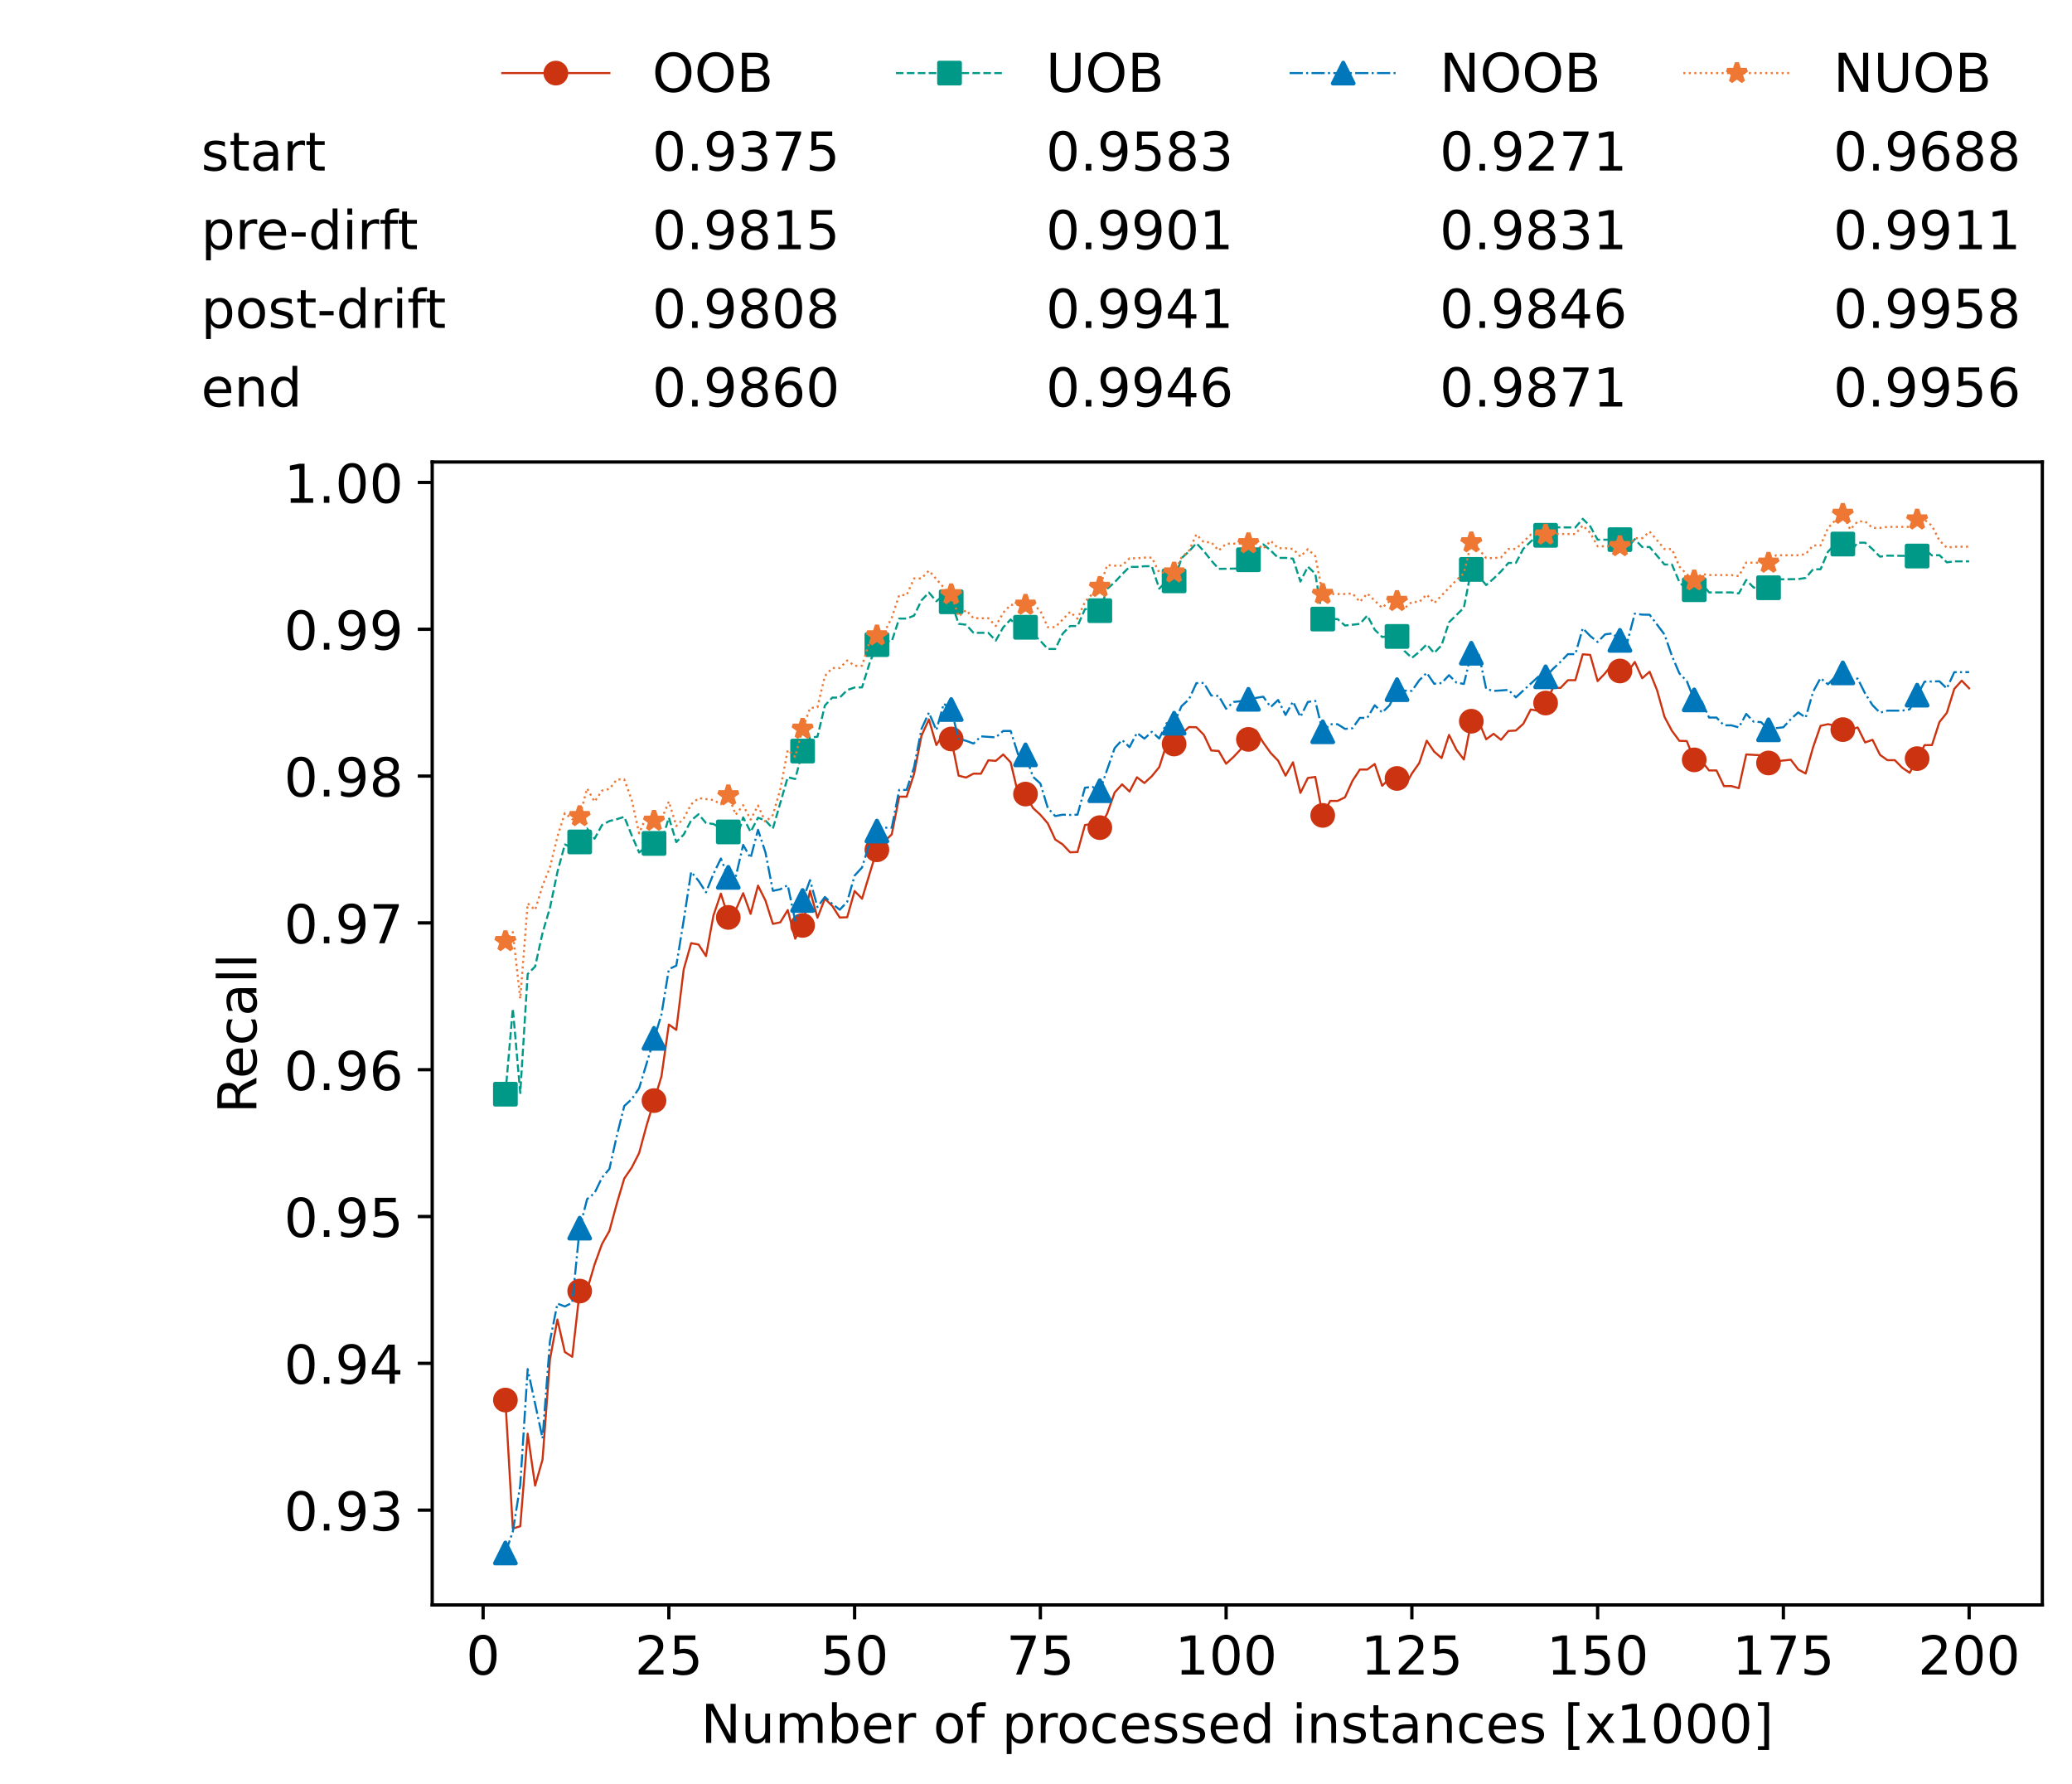 <?xml version="1.0" encoding="utf-8" standalone="no"?>
<!DOCTYPE svg PUBLIC "-//W3C//DTD SVG 1.1//EN"
  "http://www.w3.org/Graphics/SVG/1.1/DTD/svg11.dtd">
<!-- Created with matplotlib (https://matplotlib.org/) -->
<svg height="432.615pt" version="1.1" viewBox="0 0 502.65 432.615" width="502.65pt" xmlns="http://www.w3.org/2000/svg" xmlns:xlink="http://www.w3.org/1999/xlink">
 <defs>
  <style type="text/css">*{stroke-linecap:butt;stroke-linejoin:round;}</style>
 </defs>
 <g id="figure_1">
  <g id="patch_1">
   <path d="M 0 432.615 
L 502.65 432.615 
L 502.65 0 
L 0 0 
z
" style="fill:#ffffff;"/>
  </g>
  <g id="axes_1">
   <g id="patch_2">
    <path d="M 104.85 389.252 
L 495.45 389.252 
L 495.45 112.052 
L 104.85 112.052 
z
" style="fill:#ffffff;"/>
   </g>
   <g id="matplotlib.axis_1">
    <g id="xtick_1">
     <g id="line2d_1">
      <defs>
       <path d="M 0 0 
L 0 3.5 
" id="me18f9f78eb" style="stroke:#000000;stroke-width:0.8;"/>
      </defs>
      <g>
       <use style="stroke:#000000;stroke-width:0.8;" x="117.197" xlink:href="#me18f9f78eb" y="389.252"/>
      </g>
     </g>
     <g id="text_1">
      <!-- 0 -->
      <g transform="translate(113.061 406.13)scale(0.13 -0.13)">
       <defs>
        <path d="M 31.781 66.406 
Q 24.172 66.406 20.328 58.906 
Q 16.5 51.422 16.5 36.375 
Q 16.5 21.391 20.328 13.891 
Q 24.172 6.391 31.781 6.391 
Q 39.453 6.391 43.281 13.891 
Q 47.125 21.391 47.125 36.375 
Q 47.125 51.422 43.281 58.906 
Q 39.453 66.406 31.781 66.406 
z
M 31.781 74.219 
Q 44.047 74.219 50.516 64.516 
Q 56.984 54.828 56.984 36.375 
Q 56.984 17.969 50.516 8.266 
Q 44.047 -1.422 31.781 -1.422 
Q 19.531 -1.422 13.062 8.266 
Q 6.594 17.969 6.594 36.375 
Q 6.594 54.828 13.062 64.516 
Q 19.531 74.219 31.781 74.219 
z
" id="DejaVuSans-48"/>
       </defs>
       <use xlink:href="#DejaVuSans-48"/>
      </g>
     </g>
    </g>
    <g id="xtick_2">
     <g id="line2d_2">
      <g>
       <use style="stroke:#000000;stroke-width:0.8;" x="162.259" xlink:href="#me18f9f78eb" y="389.252"/>
      </g>
     </g>
     <g id="text_2">
      <!-- 25 -->
      <g transform="translate(153.988 406.13)scale(0.13 -0.13)">
       <defs>
        <path d="M 19.188 8.297 
L 53.609 8.297 
L 53.609 0 
L 7.328 0 
L 7.328 8.297 
Q 12.938 14.109 22.625 23.891 
Q 32.328 33.688 34.812 36.531 
Q 39.547 41.844 41.422 45.531 
Q 43.312 49.219 43.312 52.781 
Q 43.312 58.594 39.234 62.25 
Q 35.156 65.922 28.609 65.922 
Q 23.969 65.922 18.812 64.312 
Q 13.672 62.703 7.812 59.422 
L 7.812 69.391 
Q 13.766 71.781 18.938 73 
Q 24.125 74.219 28.422 74.219 
Q 39.75 74.219 46.484 68.547 
Q 53.219 62.891 53.219 53.422 
Q 53.219 48.922 51.531 44.891 
Q 49.859 40.875 45.406 35.406 
Q 44.188 33.984 37.641 27.219 
Q 31.109 20.453 19.188 8.297 
z
" id="DejaVuSans-50"/>
        <path d="M 10.797 72.906 
L 49.516 72.906 
L 49.516 64.594 
L 19.828 64.594 
L 19.828 46.734 
Q 21.969 47.469 24.109 47.828 
Q 26.266 48.188 28.422 48.188 
Q 40.625 48.188 47.75 41.5 
Q 54.891 34.812 54.891 23.391 
Q 54.891 11.625 47.562 5.094 
Q 40.234 -1.422 26.906 -1.422 
Q 22.312 -1.422 17.547 -0.641 
Q 12.797 0.141 7.719 1.703 
L 7.719 11.625 
Q 12.109 9.234 16.797 8.062 
Q 21.484 6.891 26.703 6.891 
Q 35.156 6.891 40.078 11.328 
Q 45.016 15.766 45.016 23.391 
Q 45.016 31 40.078 35.438 
Q 35.156 39.891 26.703 39.891 
Q 22.75 39.891 18.812 39.016 
Q 14.891 38.141 10.797 36.281 
z
" id="DejaVuSans-53"/>
       </defs>
       <use xlink:href="#DejaVuSans-50"/>
       <use x="63.623" xlink:href="#DejaVuSans-53"/>
      </g>
     </g>
    </g>
    <g id="xtick_3">
     <g id="line2d_3">
      <g>
       <use style="stroke:#000000;stroke-width:0.8;" x="207.322" xlink:href="#me18f9f78eb" y="389.252"/>
      </g>
     </g>
     <g id="text_3">
      <!-- 50 -->
      <g transform="translate(199.05 406.13)scale(0.13 -0.13)">
       <use xlink:href="#DejaVuSans-53"/>
       <use x="63.623" xlink:href="#DejaVuSans-48"/>
      </g>
     </g>
    </g>
    <g id="xtick_4">
     <g id="line2d_4">
      <g>
       <use style="stroke:#000000;stroke-width:0.8;" x="252.384" xlink:href="#me18f9f78eb" y="389.252"/>
      </g>
     </g>
     <g id="text_4">
      <!-- 75 -->
      <g transform="translate(244.113 406.13)scale(0.13 -0.13)">
       <defs>
        <path d="M 8.203 72.906 
L 55.078 72.906 
L 55.078 68.703 
L 28.609 0 
L 18.312 0 
L 43.219 64.594 
L 8.203 64.594 
z
" id="DejaVuSans-55"/>
       </defs>
       <use xlink:href="#DejaVuSans-55"/>
       <use x="63.623" xlink:href="#DejaVuSans-53"/>
      </g>
     </g>
    </g>
    <g id="xtick_5">
     <g id="line2d_5">
      <g>
       <use style="stroke:#000000;stroke-width:0.8;" x="297.446" xlink:href="#me18f9f78eb" y="389.252"/>
      </g>
     </g>
     <g id="text_5">
      <!-- 100 -->
      <g transform="translate(285.039 406.13)scale(0.13 -0.13)">
       <defs>
        <path d="M 12.406 8.297 
L 28.516 8.297 
L 28.516 63.922 
L 10.984 60.406 
L 10.984 69.391 
L 28.422 72.906 
L 38.281 72.906 
L 38.281 8.297 
L 54.391 8.297 
L 54.391 0 
L 12.406 0 
z
" id="DejaVuSans-49"/>
       </defs>
       <use xlink:href="#DejaVuSans-49"/>
       <use x="63.623" xlink:href="#DejaVuSans-48"/>
       <use x="127.246" xlink:href="#DejaVuSans-48"/>
      </g>
     </g>
    </g>
    <g id="xtick_6">
     <g id="line2d_6">
      <g>
       <use style="stroke:#000000;stroke-width:0.8;" x="342.509" xlink:href="#me18f9f78eb" y="389.252"/>
      </g>
     </g>
     <g id="text_6">
      <!-- 125 -->
      <g transform="translate(330.102 406.13)scale(0.13 -0.13)">
       <use xlink:href="#DejaVuSans-49"/>
       <use x="63.623" xlink:href="#DejaVuSans-50"/>
       <use x="127.246" xlink:href="#DejaVuSans-53"/>
      </g>
     </g>
    </g>
    <g id="xtick_7">
     <g id="line2d_7">
      <g>
       <use style="stroke:#000000;stroke-width:0.8;" x="387.571" xlink:href="#me18f9f78eb" y="389.252"/>
      </g>
     </g>
     <g id="text_7">
      <!-- 150 -->
      <g transform="translate(375.164 406.13)scale(0.13 -0.13)">
       <use xlink:href="#DejaVuSans-49"/>
       <use x="63.623" xlink:href="#DejaVuSans-53"/>
       <use x="127.246" xlink:href="#DejaVuSans-48"/>
      </g>
     </g>
    </g>
    <g id="xtick_8">
     <g id="line2d_8">
      <g>
       <use style="stroke:#000000;stroke-width:0.8;" x="432.633" xlink:href="#me18f9f78eb" y="389.252"/>
      </g>
     </g>
     <g id="text_8">
      <!-- 175 -->
      <g transform="translate(420.226 406.13)scale(0.13 -0.13)">
       <use xlink:href="#DejaVuSans-49"/>
       <use x="63.623" xlink:href="#DejaVuSans-55"/>
       <use x="127.246" xlink:href="#DejaVuSans-53"/>
      </g>
     </g>
    </g>
    <g id="xtick_9">
     <g id="line2d_9">
      <g>
       <use style="stroke:#000000;stroke-width:0.8;" x="477.695" xlink:href="#me18f9f78eb" y="389.252"/>
      </g>
     </g>
     <g id="text_9">
      <!-- 200 -->
      <g transform="translate(465.289 406.13)scale(0.13 -0.13)">
       <use xlink:href="#DejaVuSans-50"/>
       <use x="63.623" xlink:href="#DejaVuSans-48"/>
       <use x="127.246" xlink:href="#DejaVuSans-48"/>
      </g>
     </g>
    </g>
    <g id="text_10">
     <!-- Number of processed instances [x1000] -->
     <g transform="translate(170.025 422.711)scale(0.13 -0.13)">
      <defs>
       <path d="M 9.812 72.906 
L 23.094 72.906 
L 55.422 11.922 
L 55.422 72.906 
L 64.984 72.906 
L 64.984 0 
L 51.703 0 
L 19.391 60.984 
L 19.391 0 
L 9.812 0 
z
" id="DejaVuSans-78"/>
       <path d="M 8.5 21.578 
L 8.5 54.688 
L 17.484 54.688 
L 17.484 21.922 
Q 17.484 14.156 20.5 10.266 
Q 23.531 6.391 29.594 6.391 
Q 36.859 6.391 41.078 11.031 
Q 45.312 15.672 45.312 23.688 
L 45.312 54.688 
L 54.297 54.688 
L 54.297 0 
L 45.312 0 
L 45.312 8.406 
Q 42.047 3.422 37.719 1 
Q 33.406 -1.422 27.688 -1.422 
Q 18.266 -1.422 13.375 4.438 
Q 8.5 10.297 8.5 21.578 
z
M 31.109 56 
z
" id="DejaVuSans-117"/>
       <path d="M 52 44.188 
Q 55.375 50.25 60.062 53.125 
Q 64.75 56 71.094 56 
Q 79.641 56 84.281 50.016 
Q 88.922 44.047 88.922 33.016 
L 88.922 0 
L 79.891 0 
L 79.891 32.719 
Q 79.891 40.578 77.094 44.375 
Q 74.312 48.188 68.609 48.188 
Q 61.625 48.188 57.562 43.547 
Q 53.516 38.922 53.516 30.906 
L 53.516 0 
L 44.484 0 
L 44.484 32.719 
Q 44.484 40.625 41.703 44.406 
Q 38.922 48.188 33.109 48.188 
Q 26.219 48.188 22.156 43.531 
Q 18.109 38.875 18.109 30.906 
L 18.109 0 
L 9.078 0 
L 9.078 54.688 
L 18.109 54.688 
L 18.109 46.188 
Q 21.188 51.219 25.484 53.609 
Q 29.781 56 35.688 56 
Q 41.656 56 45.828 52.969 
Q 50 49.953 52 44.188 
z
" id="DejaVuSans-109"/>
       <path d="M 48.688 27.297 
Q 48.688 37.203 44.609 42.844 
Q 40.531 48.484 33.406 48.484 
Q 26.266 48.484 22.188 42.844 
Q 18.109 37.203 18.109 27.297 
Q 18.109 17.391 22.188 11.75 
Q 26.266 6.109 33.406 6.109 
Q 40.531 6.109 44.609 11.75 
Q 48.688 17.391 48.688 27.297 
z
M 18.109 46.391 
Q 20.953 51.266 25.266 53.625 
Q 29.594 56 35.594 56 
Q 45.562 56 51.781 48.094 
Q 58.016 40.188 58.016 27.297 
Q 58.016 14.406 51.781 6.484 
Q 45.562 -1.422 35.594 -1.422 
Q 29.594 -1.422 25.266 0.953 
Q 20.953 3.328 18.109 8.203 
L 18.109 0 
L 9.078 0 
L 9.078 75.984 
L 18.109 75.984 
z
" id="DejaVuSans-98"/>
       <path d="M 56.203 29.594 
L 56.203 25.203 
L 14.891 25.203 
Q 15.484 15.922 20.484 11.062 
Q 25.484 6.203 34.422 6.203 
Q 39.594 6.203 44.453 7.469 
Q 49.312 8.734 54.109 11.281 
L 54.109 2.781 
Q 49.266 0.734 44.188 -0.344 
Q 39.109 -1.422 33.891 -1.422 
Q 20.797 -1.422 13.156 6.188 
Q 5.516 13.812 5.516 26.812 
Q 5.516 40.234 12.766 48.109 
Q 20.016 56 32.328 56 
Q 43.359 56 49.781 48.891 
Q 56.203 41.797 56.203 29.594 
z
M 47.219 32.234 
Q 47.125 39.594 43.094 43.984 
Q 39.062 48.391 32.422 48.391 
Q 24.906 48.391 20.391 44.141 
Q 15.875 39.891 15.188 32.172 
z
" id="DejaVuSans-101"/>
       <path d="M 41.109 46.297 
Q 39.594 47.172 37.812 47.578 
Q 36.031 48 33.891 48 
Q 26.266 48 22.188 43.047 
Q 18.109 38.094 18.109 28.812 
L 18.109 0 
L 9.078 0 
L 9.078 54.688 
L 18.109 54.688 
L 18.109 46.188 
Q 20.953 51.172 25.484 53.578 
Q 30.031 56 36.531 56 
Q 37.453 56 38.578 55.875 
Q 39.703 55.766 41.062 55.516 
z
" id="DejaVuSans-114"/>
       <path id="DejaVuSans-32"/>
       <path d="M 30.609 48.391 
Q 23.391 48.391 19.188 42.75 
Q 14.984 37.109 14.984 27.297 
Q 14.984 17.484 19.156 11.844 
Q 23.344 6.203 30.609 6.203 
Q 37.797 6.203 41.984 11.859 
Q 46.188 17.531 46.188 27.297 
Q 46.188 37.016 41.984 42.703 
Q 37.797 48.391 30.609 48.391 
z
M 30.609 56 
Q 42.328 56 49.016 48.375 
Q 55.719 40.766 55.719 27.297 
Q 55.719 13.875 49.016 6.219 
Q 42.328 -1.422 30.609 -1.422 
Q 18.844 -1.422 12.172 6.219 
Q 5.516 13.875 5.516 27.297 
Q 5.516 40.766 12.172 48.375 
Q 18.844 56 30.609 56 
z
" id="DejaVuSans-111"/>
       <path d="M 37.109 75.984 
L 37.109 68.5 
L 28.516 68.5 
Q 23.688 68.5 21.797 66.547 
Q 19.922 64.594 19.922 59.516 
L 19.922 54.688 
L 34.719 54.688 
L 34.719 47.703 
L 19.922 47.703 
L 19.922 0 
L 10.891 0 
L 10.891 47.703 
L 2.297 47.703 
L 2.297 54.688 
L 10.891 54.688 
L 10.891 58.5 
Q 10.891 67.625 15.141 71.797 
Q 19.391 75.984 28.609 75.984 
z
" id="DejaVuSans-102"/>
       <path d="M 18.109 8.203 
L 18.109 -20.797 
L 9.078 -20.797 
L 9.078 54.688 
L 18.109 54.688 
L 18.109 46.391 
Q 20.953 51.266 25.266 53.625 
Q 29.594 56 35.594 56 
Q 45.562 56 51.781 48.094 
Q 58.016 40.188 58.016 27.297 
Q 58.016 14.406 51.781 6.484 
Q 45.562 -1.422 35.594 -1.422 
Q 29.594 -1.422 25.266 0.953 
Q 20.953 3.328 18.109 8.203 
z
M 48.688 27.297 
Q 48.688 37.203 44.609 42.844 
Q 40.531 48.484 33.406 48.484 
Q 26.266 48.484 22.188 42.844 
Q 18.109 37.203 18.109 27.297 
Q 18.109 17.391 22.188 11.75 
Q 26.266 6.109 33.406 6.109 
Q 40.531 6.109 44.609 11.75 
Q 48.688 17.391 48.688 27.297 
z
" id="DejaVuSans-112"/>
       <path d="M 48.781 52.594 
L 48.781 44.188 
Q 44.969 46.297 41.141 47.344 
Q 37.312 48.391 33.406 48.391 
Q 24.656 48.391 19.812 42.844 
Q 14.984 37.312 14.984 27.297 
Q 14.984 17.281 19.812 11.734 
Q 24.656 6.203 33.406 6.203 
Q 37.312 6.203 41.141 7.25 
Q 44.969 8.297 48.781 10.406 
L 48.781 2.094 
Q 45.016 0.344 40.984 -0.531 
Q 36.969 -1.422 32.422 -1.422 
Q 20.062 -1.422 12.781 6.344 
Q 5.516 14.109 5.516 27.297 
Q 5.516 40.672 12.859 48.328 
Q 20.219 56 33.016 56 
Q 37.156 56 41.109 55.141 
Q 45.062 54.297 48.781 52.594 
z
" id="DejaVuSans-99"/>
       <path d="M 44.281 53.078 
L 44.281 44.578 
Q 40.484 46.531 36.375 47.5 
Q 32.281 48.484 27.875 48.484 
Q 21.188 48.484 17.844 46.438 
Q 14.5 44.391 14.5 40.281 
Q 14.5 37.156 16.891 35.375 
Q 19.281 33.594 26.516 31.984 
L 29.594 31.297 
Q 39.156 29.25 43.188 25.516 
Q 47.219 21.781 47.219 15.094 
Q 47.219 7.469 41.188 3.016 
Q 35.156 -1.422 24.609 -1.422 
Q 20.219 -1.422 15.453 -0.562 
Q 10.688 0.297 5.422 2 
L 5.422 11.281 
Q 10.406 8.688 15.234 7.391 
Q 20.062 6.109 24.812 6.109 
Q 31.156 6.109 34.562 8.281 
Q 37.984 10.453 37.984 14.406 
Q 37.984 18.062 35.516 20.016 
Q 33.062 21.969 24.703 23.781 
L 21.578 24.516 
Q 13.234 26.266 9.516 29.906 
Q 5.812 33.547 5.812 39.891 
Q 5.812 47.609 11.281 51.797 
Q 16.75 56 26.812 56 
Q 31.781 56 36.172 55.266 
Q 40.578 54.547 44.281 53.078 
z
" id="DejaVuSans-115"/>
       <path d="M 45.406 46.391 
L 45.406 75.984 
L 54.391 75.984 
L 54.391 0 
L 45.406 0 
L 45.406 8.203 
Q 42.578 3.328 38.25 0.953 
Q 33.938 -1.422 27.875 -1.422 
Q 17.969 -1.422 11.734 6.484 
Q 5.516 14.406 5.516 27.297 
Q 5.516 40.188 11.734 48.094 
Q 17.969 56 27.875 56 
Q 33.938 56 38.25 53.625 
Q 42.578 51.266 45.406 46.391 
z
M 14.797 27.297 
Q 14.797 17.391 18.875 11.75 
Q 22.953 6.109 30.078 6.109 
Q 37.203 6.109 41.297 11.75 
Q 45.406 17.391 45.406 27.297 
Q 45.406 37.203 41.297 42.844 
Q 37.203 48.484 30.078 48.484 
Q 22.953 48.484 18.875 42.844 
Q 14.797 37.203 14.797 27.297 
z
" id="DejaVuSans-100"/>
       <path d="M 9.422 54.688 
L 18.406 54.688 
L 18.406 0 
L 9.422 0 
z
M 9.422 75.984 
L 18.406 75.984 
L 18.406 64.594 
L 9.422 64.594 
z
" id="DejaVuSans-105"/>
       <path d="M 54.891 33.016 
L 54.891 0 
L 45.906 0 
L 45.906 32.719 
Q 45.906 40.484 42.875 44.328 
Q 39.844 48.188 33.797 48.188 
Q 26.516 48.188 22.312 43.547 
Q 18.109 38.922 18.109 30.906 
L 18.109 0 
L 9.078 0 
L 9.078 54.688 
L 18.109 54.688 
L 18.109 46.188 
Q 21.344 51.125 25.703 53.562 
Q 30.078 56 35.797 56 
Q 45.219 56 50.047 50.172 
Q 54.891 44.344 54.891 33.016 
z
" id="DejaVuSans-110"/>
       <path d="M 18.312 70.219 
L 18.312 54.688 
L 36.812 54.688 
L 36.812 47.703 
L 18.312 47.703 
L 18.312 18.016 
Q 18.312 11.328 20.141 9.422 
Q 21.969 7.516 27.594 7.516 
L 36.812 7.516 
L 36.812 0 
L 27.594 0 
Q 17.188 0 13.234 3.875 
Q 9.281 7.766 9.281 18.016 
L 9.281 47.703 
L 2.688 47.703 
L 2.688 54.688 
L 9.281 54.688 
L 9.281 70.219 
z
" id="DejaVuSans-116"/>
       <path d="M 34.281 27.484 
Q 23.391 27.484 19.188 25 
Q 14.984 22.516 14.984 16.5 
Q 14.984 11.719 18.141 8.906 
Q 21.297 6.109 26.703 6.109 
Q 34.188 6.109 38.703 11.406 
Q 43.219 16.703 43.219 25.484 
L 43.219 27.484 
z
M 52.203 31.203 
L 52.203 0 
L 43.219 0 
L 43.219 8.297 
Q 40.141 3.328 35.547 0.953 
Q 30.953 -1.422 24.312 -1.422 
Q 15.922 -1.422 10.953 3.297 
Q 6 8.016 6 15.922 
Q 6 25.141 12.172 29.828 
Q 18.359 34.516 30.609 34.516 
L 43.219 34.516 
L 43.219 35.406 
Q 43.219 41.609 39.141 45 
Q 35.062 48.391 27.688 48.391 
Q 23 48.391 18.547 47.266 
Q 14.109 46.141 10.016 43.891 
L 10.016 52.203 
Q 14.938 54.109 19.578 55.047 
Q 24.219 56 28.609 56 
Q 40.484 56 46.344 49.844 
Q 52.203 43.703 52.203 31.203 
z
" id="DejaVuSans-97"/>
       <path d="M 8.594 75.984 
L 29.297 75.984 
L 29.297 69 
L 17.578 69 
L 17.578 -6.203 
L 29.297 -6.203 
L 29.297 -13.188 
L 8.594 -13.188 
z
" id="DejaVuSans-91"/>
       <path d="M 54.891 54.688 
L 35.109 28.078 
L 55.906 0 
L 45.312 0 
L 29.391 21.484 
L 13.484 0 
L 2.875 0 
L 24.125 28.609 
L 4.688 54.688 
L 15.281 54.688 
L 29.781 35.203 
L 44.281 54.688 
z
" id="DejaVuSans-120"/>
       <path d="M 30.422 75.984 
L 30.422 -13.188 
L 9.719 -13.188 
L 9.719 -6.203 
L 21.391 -6.203 
L 21.391 69 
L 9.719 69 
L 9.719 75.984 
z
" id="DejaVuSans-93"/>
      </defs>
      <use xlink:href="#DejaVuSans-78"/>
      <use x="74.805" xlink:href="#DejaVuSans-117"/>
      <use x="138.184" xlink:href="#DejaVuSans-109"/>
      <use x="235.596" xlink:href="#DejaVuSans-98"/>
      <use x="299.072" xlink:href="#DejaVuSans-101"/>
      <use x="360.596" xlink:href="#DejaVuSans-114"/>
      <use x="401.709" xlink:href="#DejaVuSans-32"/>
      <use x="433.496" xlink:href="#DejaVuSans-111"/>
      <use x="494.678" xlink:href="#DejaVuSans-102"/>
      <use x="529.883" xlink:href="#DejaVuSans-32"/>
      <use x="561.67" xlink:href="#DejaVuSans-112"/>
      <use x="625.146" xlink:href="#DejaVuSans-114"/>
      <use x="664.01" xlink:href="#DejaVuSans-111"/>
      <use x="725.191" xlink:href="#DejaVuSans-99"/>
      <use x="780.172" xlink:href="#DejaVuSans-101"/>
      <use x="841.695" xlink:href="#DejaVuSans-115"/>
      <use x="893.795" xlink:href="#DejaVuSans-115"/>
      <use x="945.895" xlink:href="#DejaVuSans-101"/>
      <use x="1007.418" xlink:href="#DejaVuSans-100"/>
      <use x="1070.895" xlink:href="#DejaVuSans-32"/>
      <use x="1102.682" xlink:href="#DejaVuSans-105"/>
      <use x="1130.465" xlink:href="#DejaVuSans-110"/>
      <use x="1193.844" xlink:href="#DejaVuSans-115"/>
      <use x="1245.943" xlink:href="#DejaVuSans-116"/>
      <use x="1285.152" xlink:href="#DejaVuSans-97"/>
      <use x="1346.432" xlink:href="#DejaVuSans-110"/>
      <use x="1409.811" xlink:href="#DejaVuSans-99"/>
      <use x="1464.791" xlink:href="#DejaVuSans-101"/>
      <use x="1526.314" xlink:href="#DejaVuSans-115"/>
      <use x="1578.414" xlink:href="#DejaVuSans-32"/>
      <use x="1610.201" xlink:href="#DejaVuSans-91"/>
      <use x="1649.215" xlink:href="#DejaVuSans-120"/>
      <use x="1708.395" xlink:href="#DejaVuSans-49"/>
      <use x="1772.018" xlink:href="#DejaVuSans-48"/>
      <use x="1835.641" xlink:href="#DejaVuSans-48"/>
      <use x="1899.264" xlink:href="#DejaVuSans-48"/>
      <use x="1962.887" xlink:href="#DejaVuSans-93"/>
     </g>
    </g>
   </g>
   <g id="matplotlib.axis_2">
    <g id="ytick_1">
     <g id="line2d_10">
      <defs>
       <path d="M 0 0 
L -3.5 0 
" id="m42ec14ce48" style="stroke:#000000;stroke-width:0.8;"/>
      </defs>
      <g>
       <use style="stroke:#000000;stroke-width:0.8;" x="104.85" xlink:href="#m42ec14ce48" y="366.266"/>
      </g>
     </g>
     <g id="text_11">
      <!-- 0.93 -->
      <g transform="translate(68.905 371.205)scale(0.13 -0.13)">
       <defs>
        <path d="M 10.688 12.406 
L 21 12.406 
L 21 0 
L 10.688 0 
z
" id="DejaVuSans-46"/>
        <path d="M 10.984 1.516 
L 10.984 10.5 
Q 14.703 8.734 18.5 7.812 
Q 22.312 6.891 25.984 6.891 
Q 35.75 6.891 40.891 13.453 
Q 46.047 20.016 46.781 33.406 
Q 43.953 29.203 39.594 26.953 
Q 35.25 24.703 29.984 24.703 
Q 19.047 24.703 12.672 31.312 
Q 6.297 37.938 6.297 49.422 
Q 6.297 60.641 12.938 67.422 
Q 19.578 74.219 30.609 74.219 
Q 43.266 74.219 49.922 64.516 
Q 56.594 54.828 56.594 36.375 
Q 56.594 19.141 48.406 8.859 
Q 40.234 -1.422 26.422 -1.422 
Q 22.703 -1.422 18.891 -0.688 
Q 15.094 0.047 10.984 1.516 
z
M 30.609 32.422 
Q 37.25 32.422 41.125 36.953 
Q 45.016 41.5 45.016 49.422 
Q 45.016 57.281 41.125 61.844 
Q 37.25 66.406 30.609 66.406 
Q 23.969 66.406 20.094 61.844 
Q 16.219 57.281 16.219 49.422 
Q 16.219 41.5 20.094 36.953 
Q 23.969 32.422 30.609 32.422 
z
" id="DejaVuSans-57"/>
        <path d="M 40.578 39.312 
Q 47.656 37.797 51.625 33 
Q 55.609 28.219 55.609 21.188 
Q 55.609 10.406 48.188 4.484 
Q 40.766 -1.422 27.094 -1.422 
Q 22.516 -1.422 17.656 -0.516 
Q 12.797 0.391 7.625 2.203 
L 7.625 11.719 
Q 11.719 9.328 16.594 8.109 
Q 21.484 6.891 26.812 6.891 
Q 36.078 6.891 40.938 10.547 
Q 45.797 14.203 45.797 21.188 
Q 45.797 27.641 41.281 31.266 
Q 36.766 34.906 28.719 34.906 
L 20.219 34.906 
L 20.219 43.016 
L 29.109 43.016 
Q 36.375 43.016 40.234 45.922 
Q 44.094 48.828 44.094 54.297 
Q 44.094 59.906 40.109 62.906 
Q 36.141 65.922 28.719 65.922 
Q 24.656 65.922 20.016 65.031 
Q 15.375 64.156 9.812 62.312 
L 9.812 71.094 
Q 15.438 72.656 20.344 73.438 
Q 25.25 74.219 29.594 74.219 
Q 40.828 74.219 47.359 69.109 
Q 53.906 64.016 53.906 55.328 
Q 53.906 49.266 50.438 45.094 
Q 46.969 40.922 40.578 39.312 
z
" id="DejaVuSans-51"/>
       </defs>
       <use xlink:href="#DejaVuSans-48"/>
       <use x="63.623" xlink:href="#DejaVuSans-46"/>
       <use x="95.41" xlink:href="#DejaVuSans-57"/>
       <use x="159.033" xlink:href="#DejaVuSans-51"/>
      </g>
     </g>
    </g>
    <g id="ytick_2">
     <g id="line2d_11">
      <g>
       <use style="stroke:#000000;stroke-width:0.8;" x="104.85" xlink:href="#m42ec14ce48" y="330.658"/>
      </g>
     </g>
     <g id="text_12">
      <!-- 0.94 -->
      <g transform="translate(68.905 335.597)scale(0.13 -0.13)">
       <defs>
        <path d="M 37.797 64.312 
L 12.891 25.391 
L 37.797 25.391 
z
M 35.203 72.906 
L 47.609 72.906 
L 47.609 25.391 
L 58.016 25.391 
L 58.016 17.188 
L 47.609 17.188 
L 47.609 0 
L 37.797 0 
L 37.797 17.188 
L 4.891 17.188 
L 4.891 26.703 
z
" id="DejaVuSans-52"/>
       </defs>
       <use xlink:href="#DejaVuSans-48"/>
       <use x="63.623" xlink:href="#DejaVuSans-46"/>
       <use x="95.41" xlink:href="#DejaVuSans-57"/>
       <use x="159.033" xlink:href="#DejaVuSans-52"/>
      </g>
     </g>
    </g>
    <g id="ytick_3">
     <g id="line2d_12">
      <g>
       <use style="stroke:#000000;stroke-width:0.8;" x="104.85" xlink:href="#m42ec14ce48" y="295.05"/>
      </g>
     </g>
     <g id="text_13">
      <!-- 0.95 -->
      <g transform="translate(68.905 299.989)scale(0.13 -0.13)">
       <use xlink:href="#DejaVuSans-48"/>
       <use x="63.623" xlink:href="#DejaVuSans-46"/>
       <use x="95.41" xlink:href="#DejaVuSans-57"/>
       <use x="159.033" xlink:href="#DejaVuSans-53"/>
      </g>
     </g>
    </g>
    <g id="ytick_4">
     <g id="line2d_13">
      <g>
       <use style="stroke:#000000;stroke-width:0.8;" x="104.85" xlink:href="#m42ec14ce48" y="259.442"/>
      </g>
     </g>
     <g id="text_14">
      <!-- 0.96 -->
      <g transform="translate(68.905 264.381)scale(0.13 -0.13)">
       <defs>
        <path d="M 33.016 40.375 
Q 26.375 40.375 22.484 35.828 
Q 18.609 31.297 18.609 23.391 
Q 18.609 15.531 22.484 10.953 
Q 26.375 6.391 33.016 6.391 
Q 39.656 6.391 43.531 10.953 
Q 47.406 15.531 47.406 23.391 
Q 47.406 31.297 43.531 35.828 
Q 39.656 40.375 33.016 40.375 
z
M 52.594 71.297 
L 52.594 62.312 
Q 48.875 64.062 45.094 64.984 
Q 41.312 65.922 37.594 65.922 
Q 27.828 65.922 22.672 59.328 
Q 17.531 52.734 16.797 39.406 
Q 19.672 43.656 24.016 45.922 
Q 28.375 48.188 33.594 48.188 
Q 44.578 48.188 50.953 41.516 
Q 57.328 34.859 57.328 23.391 
Q 57.328 12.156 50.688 5.359 
Q 44.047 -1.422 33.016 -1.422 
Q 20.359 -1.422 13.672 8.266 
Q 6.984 17.969 6.984 36.375 
Q 6.984 53.656 15.188 63.938 
Q 23.391 74.219 37.203 74.219 
Q 40.922 74.219 44.703 73.484 
Q 48.484 72.75 52.594 71.297 
z
" id="DejaVuSans-54"/>
       </defs>
       <use xlink:href="#DejaVuSans-48"/>
       <use x="63.623" xlink:href="#DejaVuSans-46"/>
       <use x="95.41" xlink:href="#DejaVuSans-57"/>
       <use x="159.033" xlink:href="#DejaVuSans-54"/>
      </g>
     </g>
    </g>
    <g id="ytick_5">
     <g id="line2d_14">
      <g>
       <use style="stroke:#000000;stroke-width:0.8;" x="104.85" xlink:href="#m42ec14ce48" y="223.834"/>
      </g>
     </g>
     <g id="text_15">
      <!-- 0.97 -->
      <g transform="translate(68.905 228.773)scale(0.13 -0.13)">
       <use xlink:href="#DejaVuSans-48"/>
       <use x="63.623" xlink:href="#DejaVuSans-46"/>
       <use x="95.41" xlink:href="#DejaVuSans-57"/>
       <use x="159.033" xlink:href="#DejaVuSans-55"/>
      </g>
     </g>
    </g>
    <g id="ytick_6">
     <g id="line2d_15">
      <g>
       <use style="stroke:#000000;stroke-width:0.8;" x="104.85" xlink:href="#m42ec14ce48" y="188.226"/>
      </g>
     </g>
     <g id="text_16">
      <!-- 0.98 -->
      <g transform="translate(68.905 193.165)scale(0.13 -0.13)">
       <defs>
        <path d="M 31.781 34.625 
Q 24.75 34.625 20.719 30.859 
Q 16.703 27.094 16.703 20.516 
Q 16.703 13.922 20.719 10.156 
Q 24.75 6.391 31.781 6.391 
Q 38.812 6.391 42.859 10.172 
Q 46.922 13.969 46.922 20.516 
Q 46.922 27.094 42.891 30.859 
Q 38.875 34.625 31.781 34.625 
z
M 21.922 38.812 
Q 15.578 40.375 12.031 44.719 
Q 8.5 49.078 8.5 55.328 
Q 8.5 64.062 14.719 69.141 
Q 20.953 74.219 31.781 74.219 
Q 42.672 74.219 48.875 69.141 
Q 55.078 64.062 55.078 55.328 
Q 55.078 49.078 51.531 44.719 
Q 48 40.375 41.703 38.812 
Q 48.828 37.156 52.797 32.312 
Q 56.781 27.484 56.781 20.516 
Q 56.781 9.906 50.312 4.234 
Q 43.844 -1.422 31.781 -1.422 
Q 19.734 -1.422 13.25 4.234 
Q 6.781 9.906 6.781 20.516 
Q 6.781 27.484 10.781 32.312 
Q 14.797 37.156 21.922 38.812 
z
M 18.312 54.391 
Q 18.312 48.734 21.844 45.562 
Q 25.391 42.391 31.781 42.391 
Q 38.141 42.391 41.719 45.562 
Q 45.312 48.734 45.312 54.391 
Q 45.312 60.062 41.719 63.234 
Q 38.141 66.406 31.781 66.406 
Q 25.391 66.406 21.844 63.234 
Q 18.312 60.062 18.312 54.391 
z
" id="DejaVuSans-56"/>
       </defs>
       <use xlink:href="#DejaVuSans-48"/>
       <use x="63.623" xlink:href="#DejaVuSans-46"/>
       <use x="95.41" xlink:href="#DejaVuSans-57"/>
       <use x="159.033" xlink:href="#DejaVuSans-56"/>
      </g>
     </g>
    </g>
    <g id="ytick_7">
     <g id="line2d_16">
      <g>
       <use style="stroke:#000000;stroke-width:0.8;" x="104.85" xlink:href="#m42ec14ce48" y="152.618"/>
      </g>
     </g>
     <g id="text_17">
      <!-- 0.99 -->
      <g transform="translate(68.905 157.557)scale(0.13 -0.13)">
       <use xlink:href="#DejaVuSans-48"/>
       <use x="63.623" xlink:href="#DejaVuSans-46"/>
       <use x="95.41" xlink:href="#DejaVuSans-57"/>
       <use x="159.033" xlink:href="#DejaVuSans-57"/>
      </g>
     </g>
    </g>
    <g id="ytick_8">
     <g id="line2d_17">
      <g>
       <use style="stroke:#000000;stroke-width:0.8;" x="104.85" xlink:href="#m42ec14ce48" y="117.01"/>
      </g>
     </g>
     <g id="text_18">
      <!-- 1.00 -->
      <g transform="translate(68.905 121.949)scale(0.13 -0.13)">
       <use xlink:href="#DejaVuSans-49"/>
       <use x="63.623" xlink:href="#DejaVuSans-46"/>
       <use x="95.41" xlink:href="#DejaVuSans-48"/>
       <use x="159.033" xlink:href="#DejaVuSans-48"/>
      </g>
     </g>
    </g>
    <g id="text_19">
     <!-- Recall -->
     <g transform="translate(62.201 270.044)rotate(-90)scale(0.13 -0.13)">
      <defs>
       <path d="M 44.391 34.188 
Q 47.562 33.109 50.562 29.594 
Q 53.562 26.078 56.594 19.922 
L 66.609 0 
L 56 0 
L 46.688 18.703 
Q 43.062 26.031 39.672 28.422 
Q 36.281 30.812 30.422 30.812 
L 19.672 30.812 
L 19.672 0 
L 9.812 0 
L 9.812 72.906 
L 32.078 72.906 
Q 44.578 72.906 50.734 67.672 
Q 56.891 62.453 56.891 51.906 
Q 56.891 45.016 53.688 40.469 
Q 50.484 35.938 44.391 34.188 
z
M 19.672 64.797 
L 19.672 38.922 
L 32.078 38.922 
Q 39.203 38.922 42.844 42.219 
Q 46.484 45.516 46.484 51.906 
Q 46.484 58.297 42.844 61.547 
Q 39.203 64.797 32.078 64.797 
z
" id="DejaVuSans-82"/>
       <path d="M 9.422 75.984 
L 18.406 75.984 
L 18.406 0 
L 9.422 0 
z
" id="DejaVuSans-108"/>
      </defs>
      <use xlink:href="#DejaVuSans-82"/>
      <use x="64.982" xlink:href="#DejaVuSans-101"/>
      <use x="126.506" xlink:href="#DejaVuSans-99"/>
      <use x="181.486" xlink:href="#DejaVuSans-97"/>
      <use x="242.766" xlink:href="#DejaVuSans-108"/>
      <use x="270.549" xlink:href="#DejaVuSans-108"/>
     </g>
    </g>
   </g>
   <g id="line2d_18"/>
   <g id="line2d_19"/>
   <g id="line2d_20"/>
   <g id="line2d_21"/>
   <g id="line2d_22"/>
   <g id="line2d_23">
    <path clip-path="url(#p915034cc7e)" d="M 122.605 339.56 
L 124.407 370.717 
L 126.21 370.179 
L 128.012 347.721 
L 129.815 360.314 
L 131.617 354.002 
L 133.419 329.654 
L 135.222 320.03 
L 137.024 327.906 
L 138.827 329.072 
L 140.629 313.13 
L 142.432 312.827 
L 144.234 306.696 
L 146.037 301.72 
L 147.839 298.536 
L 149.642 291.876 
L 151.444 285.821 
L 153.247 283.187 
L 155.049 279.647 
L 156.852 272.974 
L 160.457 261.088 
L 162.259 248.484 
L 164.062 249.787 
L 165.864 235.103 
L 167.667 228.745 
L 169.469 229.088 
L 171.272 231.877 
L 173.074 222.052 
L 174.877 216.73 
L 176.679 222.504 
L 178.482 220.689 
L 180.284 216.628 
L 182.087 221.64 
L 183.889 214.792 
L 185.692 218.401 
L 187.494 224.077 
L 189.297 223.69 
L 191.099 220.722 
L 192.902 227.661 
L 194.704 224.448 
L 196.507 216.05 
L 198.309 222.584 
L 200.112 217.969 
L 201.914 219.732 
L 203.717 222.538 
L 205.519 222.463 
L 207.322 216.099 
L 209.124 217.972 
L 212.729 206.106 
L 214.532 204.103 
L 216.334 202.357 
L 218.137 193.219 
L 219.939 193.219 
L 221.742 187.716 
L 223.544 178.443 
L 225.347 174.49 
L 227.149 180.697 
L 228.952 177.806 
L 230.754 179.229 
L 232.557 188.131 
L 234.359 188.579 
L 236.162 187.636 
L 237.964 187.654 
L 239.767 184.392 
L 241.569 184.544 
L 243.372 182.984 
L 245.174 184.899 
L 246.976 192.475 
L 248.779 192.591 
L 250.581 195.962 
L 252.384 197.611 
L 254.186 199.693 
L 255.989 203.606 
L 257.791 204.795 
L 259.594 206.71 
L 261.396 206.645 
L 263.199 200.108 
L 265.001 199.787 
L 266.804 200.729 
L 268.606 197.277 
L 270.409 192.21 
L 272.211 190.232 
L 274.014 191.977 
L 275.816 188.52 
L 277.619 189.907 
L 279.421 188.259 
L 281.224 186.052 
L 283.026 180.432 
L 284.829 180.448 
L 286.631 177.989 
L 288.434 176.34 
L 290.236 176.385 
L 292.039 178.215 
L 293.841 182.019 
L 295.644 182.128 
L 297.446 185.233 
L 299.249 183.584 
L 301.051 181.666 
L 302.854 179.321 
L 304.656 177.167 
L 306.459 180.109 
L 308.261 182.624 
L 310.064 184.494 
L 311.866 188.128 
L 313.669 184.886 
L 315.471 192.304 
L 317.274 188.689 
L 319.076 188.429 
L 320.879 197.762 
L 322.681 194.251 
L 324.484 194.251 
L 326.286 193.374 
L 328.089 189.393 
L 329.891 186.638 
L 331.694 186.638 
L 333.496 185.293 
L 335.299 190.582 
L 337.101 188.824 
L 338.904 188.804 
L 340.706 190.795 
L 342.509 187.619 
L 344.311 185.042 
L 346.114 179.647 
L 347.916 182.297 
L 349.719 183.86 
L 351.521 178.24 
L 353.324 181.855 
L 355.126 184.206 
L 356.928 174.922 
L 358.731 175.011 
L 360.533 179.301 
L 362.336 177.976 
L 364.138 179.421 
L 365.941 177.284 
L 367.743 177.176 
L 369.546 175.55 
L 371.348 172.079 
L 373.151 172.387 
L 374.953 170.512 
L 376.756 166.814 
L 378.558 166.846 
L 380.361 164.972 
L 382.163 164.972 
L 383.966 158.688 
L 385.768 158.828 
L 387.571 165.196 
L 389.373 163.307 
L 391.176 161.041 
L 392.978 162.736 
L 394.781 163.11 
L 396.583 160.549 
L 398.386 164.494 
L 400.188 162.919 
L 401.991 167.398 
L 403.793 173.862 
L 405.596 177.249 
L 407.398 179.671 
L 409.201 179.729 
L 411.003 184.294 
L 412.806 184.619 
L 414.608 186.863 
L 416.411 186.863 
L 418.213 190.651 
L 420.016 190.651 
L 421.818 191.147 
L 423.621 182.98 
L 427.226 183.184 
L 429.028 185.049 
L 430.831 184.644 
L 434.436 184.258 
L 436.238 186.626 
L 438.041 187.609 
L 439.843 181.231 
L 441.646 176.045 
L 443.448 175.635 
L 445.251 176.015 
L 447.053 176.956 
L 448.856 176.935 
L 450.658 176.436 
L 452.461 180.07 
L 454.263 179.433 
L 456.066 183.066 
L 457.868 184.368 
L 459.671 184.368 
L 461.473 186.204 
L 463.276 187.426 
L 466.881 180.726 
L 468.683 180.7 
L 470.485 175.136 
L 472.288 172.881 
L 474.09 167.081 
L 475.893 165.081 
L 477.695 166.935 
L 477.695 166.935 
" style="fill:none;stroke:#cc3311;stroke-linecap:square;stroke-width:0.5;"/>
    <defs>
     <path d="M 0 2.5 
C 0.663 2.5 1.299 2.237 1.768 1.768 
C 2.237 1.299 2.5 0.663 2.5 0 
C 2.5 -0.663 2.237 -1.299 1.768 -1.768 
C 1.299 -2.237 0.663 -2.5 0 -2.5 
C -0.663 -2.5 -1.299 -2.237 -1.768 -1.768 
C -2.237 -1.299 -2.5 -0.663 -2.5 0 
C -2.5 0.663 -2.237 1.299 -1.768 1.768 
C -1.299 2.237 -0.663 2.5 0 2.5 
z
" id="m1893e65a75" style="stroke:#cc3311;"/>
    </defs>
    <g clip-path="url(#p915034cc7e)">
     <use style="fill:#cc3311;stroke:#cc3311;" x="122.605" xlink:href="#m1893e65a75" y="339.56"/>
     <use style="fill:#cc3311;stroke:#cc3311;" x="140.629" xlink:href="#m1893e65a75" y="313.13"/>
     <use style="fill:#cc3311;stroke:#cc3311;" x="158.654" xlink:href="#m1893e65a75" y="266.933"/>
     <use style="fill:#cc3311;stroke:#cc3311;" x="176.679" xlink:href="#m1893e65a75" y="222.504"/>
     <use style="fill:#cc3311;stroke:#cc3311;" x="194.704" xlink:href="#m1893e65a75" y="224.448"/>
     <use style="fill:#cc3311;stroke:#cc3311;" x="212.729" xlink:href="#m1893e65a75" y="206.106"/>
     <use style="fill:#cc3311;stroke:#cc3311;" x="230.754" xlink:href="#m1893e65a75" y="179.229"/>
     <use style="fill:#cc3311;stroke:#cc3311;" x="248.779" xlink:href="#m1893e65a75" y="192.591"/>
     <use style="fill:#cc3311;stroke:#cc3311;" x="266.804" xlink:href="#m1893e65a75" y="200.729"/>
     <use style="fill:#cc3311;stroke:#cc3311;" x="284.829" xlink:href="#m1893e65a75" y="180.448"/>
     <use style="fill:#cc3311;stroke:#cc3311;" x="302.854" xlink:href="#m1893e65a75" y="179.321"/>
     <use style="fill:#cc3311;stroke:#cc3311;" x="320.879" xlink:href="#m1893e65a75" y="197.762"/>
     <use style="fill:#cc3311;stroke:#cc3311;" x="338.904" xlink:href="#m1893e65a75" y="188.804"/>
     <use style="fill:#cc3311;stroke:#cc3311;" x="356.928" xlink:href="#m1893e65a75" y="174.922"/>
     <use style="fill:#cc3311;stroke:#cc3311;" x="374.953" xlink:href="#m1893e65a75" y="170.512"/>
     <use style="fill:#cc3311;stroke:#cc3311;" x="392.978" xlink:href="#m1893e65a75" y="162.736"/>
     <use style="fill:#cc3311;stroke:#cc3311;" x="411.003" xlink:href="#m1893e65a75" y="184.294"/>
     <use style="fill:#cc3311;stroke:#cc3311;" x="429.028" xlink:href="#m1893e65a75" y="185.049"/>
     <use style="fill:#cc3311;stroke:#cc3311;" x="447.053" xlink:href="#m1893e65a75" y="176.956"/>
     <use style="fill:#cc3311;stroke:#cc3311;" x="465.078" xlink:href="#m1893e65a75" y="183.992"/>
    </g>
   </g>
   <g id="line2d_24"/>
   <g id="line2d_25"/>
   <g id="line2d_26"/>
   <g id="line2d_27"/>
   <g id="line2d_28">
    <path clip-path="url(#p915034cc7e)" d="M 122.605 265.377 
L 124.407 244.605 
L 126.21 265.097 
L 128.012 236.242 
L 129.815 234.421 
L 131.617 226.265 
L 133.419 220.166 
L 135.222 211.51 
L 137.024 204.814 
L 138.827 205.572 
L 140.629 204.195 
L 142.432 200.94 
L 144.234 203.415 
L 146.037 200.101 
L 147.839 199.127 
L 149.642 198.68 
L 151.444 198.107 
L 153.247 202.594 
L 155.049 206.766 
L 156.852 205.197 
L 158.654 204.561 
L 160.457 204.258 
L 162.259 198.296 
L 164.062 204.239 
L 165.864 202.403 
L 167.667 198.979 
L 169.469 197.487 
L 171.272 199.62 
L 173.074 199.844 
L 174.877 200.88 
L 176.679 201.774 
L 178.482 204.054 
L 180.284 198.248 
L 182.087 201.754 
L 183.889 198.33 
L 185.692 198.996 
L 187.494 200.963 
L 191.099 188.5 
L 192.902 188.941 
L 194.704 182.158 
L 196.507 178.9 
L 198.309 178.676 
L 200.112 171.099 
L 201.914 169.191 
L 203.717 169.191 
L 205.519 167.356 
L 207.322 166.735 
L 209.124 166.714 
L 210.927 160.908 
L 212.729 156.343 
L 214.532 155.528 
L 216.334 155.528 
L 218.137 150.022 
L 219.939 150.022 
L 221.742 149.317 
L 223.544 145.608 
L 225.347 143.714 
L 227.149 145.828 
L 228.952 144.305 
L 230.754 145.953 
L 232.557 151.294 
L 234.359 151.519 
L 236.162 153.475 
L 239.767 153.493 
L 241.569 155.367 
L 243.372 152.159 
L 245.174 150.244 
L 246.976 152.138 
L 248.779 152.138 
L 252.384 155.423 
L 254.186 157.401 
L 255.989 157.401 
L 257.791 153.692 
L 259.594 151.837 
L 261.396 151.837 
L 263.199 147.745 
L 265.001 147.638 
L 266.804 148.109 
L 268.606 142.804 
L 270.409 141.227 
L 272.211 139.271 
L 274.014 137.49 
L 275.816 137.49 
L 277.619 137.328 
L 279.421 137.328 
L 281.224 142.778 
L 283.026 140.884 
L 284.829 140.884 
L 286.631 135.378 
L 288.434 133.729 
L 290.236 131.751 
L 292.039 133.666 
L 293.841 135.948 
L 295.644 137.971 
L 301.051 137.876 
L 302.854 135.757 
L 306.459 132.025 
L 308.261 133.509 
L 310.064 135.308 
L 311.866 135.308 
L 313.669 135.49 
L 315.471 141.053 
L 317.274 137.439 
L 319.076 139.134 
L 320.879 150.147 
L 324.484 150.147 
L 326.286 151.709 
L 329.891 151.321 
L 331.694 149.298 
L 333.496 152.722 
L 335.299 154.485 
L 337.101 154.36 
L 338.904 154.36 
L 340.706 157.885 
L 342.509 159.565 
L 344.311 158.081 
L 346.114 156.283 
L 347.916 158.378 
L 349.719 156.484 
L 351.521 150.92 
L 355.126 147.389 
L 356.928 138.105 
L 358.731 139.753 
L 360.533 141.898 
L 362.336 140.336 
L 364.138 138.574 
L 365.941 136.527 
L 367.743 136.527 
L 369.546 133.103 
L 371.348 131.34 
L 373.151 129.832 
L 374.953 129.832 
L 376.756 127.896 
L 382.163 127.928 
L 383.966 125.833 
L 385.768 127.632 
L 387.571 130.899 
L 392.978 130.882 
L 394.781 132.904 
L 396.583 130.759 
L 398.386 132.674 
L 400.188 132.674 
L 403.793 136.913 
L 405.596 136.913 
L 407.398 141.153 
L 409.201 143.027 
L 411.003 143.027 
L 412.806 141.437 
L 414.608 143.682 
L 420.016 143.682 
L 421.818 143.93 
L 423.621 140.663 
L 425.423 142.498 
L 429.028 142.549 
L 430.831 140.512 
L 436.238 140.452 
L 438.041 140.161 
L 439.843 138.067 
L 441.646 138.067 
L 443.448 133.828 
L 445.251 131.953 
L 447.053 131.953 
L 448.856 133.848 
L 450.658 131.62 
L 452.461 131.62 
L 454.263 133.195 
L 456.066 135.012 
L 457.868 134.764 
L 465.078 134.856 
L 466.881 133.222 
L 468.683 134.718 
L 470.485 134.644 
L 472.288 136.39 
L 474.09 136.154 
L 477.695 136.154 
L 477.695 136.154 
" style="fill:none;stroke:#009988;stroke-dasharray:1.85,0.8;stroke-dashoffset:0;stroke-width:0.5;"/>
    <defs>
     <path d="M -2.5 2.5 
L 2.5 2.5 
L 2.5 -2.5 
L -2.5 -2.5 
z
" id="m4774002650" style="stroke:#009988;stroke-linejoin:miter;"/>
    </defs>
    <g clip-path="url(#p915034cc7e)">
     <use style="fill:#009988;stroke:#009988;stroke-linejoin:miter;" x="122.605" xlink:href="#m4774002650" y="265.377"/>
     <use style="fill:#009988;stroke:#009988;stroke-linejoin:miter;" x="140.629" xlink:href="#m4774002650" y="204.195"/>
     <use style="fill:#009988;stroke:#009988;stroke-linejoin:miter;" x="158.654" xlink:href="#m4774002650" y="204.561"/>
     <use style="fill:#009988;stroke:#009988;stroke-linejoin:miter;" x="176.679" xlink:href="#m4774002650" y="201.774"/>
     <use style="fill:#009988;stroke:#009988;stroke-linejoin:miter;" x="194.704" xlink:href="#m4774002650" y="182.158"/>
     <use style="fill:#009988;stroke:#009988;stroke-linejoin:miter;" x="212.729" xlink:href="#m4774002650" y="156.343"/>
     <use style="fill:#009988;stroke:#009988;stroke-linejoin:miter;" x="230.754" xlink:href="#m4774002650" y="145.953"/>
     <use style="fill:#009988;stroke:#009988;stroke-linejoin:miter;" x="248.779" xlink:href="#m4774002650" y="152.138"/>
     <use style="fill:#009988;stroke:#009988;stroke-linejoin:miter;" x="266.804" xlink:href="#m4774002650" y="148.109"/>
     <use style="fill:#009988;stroke:#009988;stroke-linejoin:miter;" x="284.829" xlink:href="#m4774002650" y="140.884"/>
     <use style="fill:#009988;stroke:#009988;stroke-linejoin:miter;" x="302.854" xlink:href="#m4774002650" y="135.757"/>
     <use style="fill:#009988;stroke:#009988;stroke-linejoin:miter;" x="320.879" xlink:href="#m4774002650" y="150.147"/>
     <use style="fill:#009988;stroke:#009988;stroke-linejoin:miter;" x="338.904" xlink:href="#m4774002650" y="154.36"/>
     <use style="fill:#009988;stroke:#009988;stroke-linejoin:miter;" x="356.928" xlink:href="#m4774002650" y="138.105"/>
     <use style="fill:#009988;stroke:#009988;stroke-linejoin:miter;" x="374.953" xlink:href="#m4774002650" y="129.832"/>
     <use style="fill:#009988;stroke:#009988;stroke-linejoin:miter;" x="392.978" xlink:href="#m4774002650" y="130.882"/>
     <use style="fill:#009988;stroke:#009988;stroke-linejoin:miter;" x="411.003" xlink:href="#m4774002650" y="143.027"/>
     <use style="fill:#009988;stroke:#009988;stroke-linejoin:miter;" x="429.028" xlink:href="#m4774002650" y="142.549"/>
     <use style="fill:#009988;stroke:#009988;stroke-linejoin:miter;" x="447.053" xlink:href="#m4774002650" y="131.953"/>
     <use style="fill:#009988;stroke:#009988;stroke-linejoin:miter;" x="465.078" xlink:href="#m4774002650" y="134.856"/>
    </g>
   </g>
   <g id="line2d_29"/>
   <g id="line2d_30"/>
   <g id="line2d_31"/>
   <g id="line2d_32"/>
   <g id="line2d_33">
    <path clip-path="url(#p915034cc7e)" d="M 122.605 376.652 
L 124.407 371.459 
L 126.21 360.17 
L 128.012 332.048 
L 131.617 348.847 
L 133.419 325.236 
L 135.222 316.164 
L 137.024 316.861 
L 138.827 315.952 
L 140.629 297.866 
L 142.432 290.815 
L 144.234 289.354 
L 146.037 285.617 
L 147.839 283.507 
L 149.642 275.443 
L 151.444 268.24 
L 153.247 266.582 
L 155.049 263.916 
L 160.457 246.086 
L 162.259 235.057 
L 164.062 234.205 
L 165.864 223.192 
L 167.667 211.453 
L 169.469 213.632 
L 171.272 216.422 
L 173.074 211.956 
L 174.877 208.223 
L 176.679 212.789 
L 178.482 212.662 
L 180.284 204.921 
L 182.087 208.097 
L 183.889 201.249 
L 185.692 206.732 
L 187.494 216.061 
L 189.297 215.674 
L 191.099 214.685 
L 192.902 223.303 
L 196.507 213.457 
L 198.309 219.99 
L 200.112 217.545 
L 201.914 219.235 
L 203.717 220.638 
L 205.519 218.729 
L 207.322 212.364 
L 209.124 210.388 
L 210.927 204.582 
L 212.729 201.565 
L 214.532 200.75 
L 216.334 200.75 
L 218.137 191.573 
L 219.939 191.573 
L 221.742 186.07 
L 223.544 176.797 
L 225.347 172.844 
L 227.149 177.073 
L 228.952 170.666 
L 230.754 172.089 
L 232.557 179.211 
L 234.359 179.659 
L 236.162 180.335 
L 237.964 178.59 
L 241.569 178.839 
L 243.372 177.28 
L 245.174 177.28 
L 246.976 182.962 
L 248.779 183.078 
L 250.581 188.385 
L 252.384 190.033 
L 254.186 195.968 
L 255.989 197.924 
L 257.791 197.591 
L 259.594 197.651 
L 261.396 197.587 
L 263.199 191.049 
L 265.001 190.836 
L 266.804 191.778 
L 270.409 181.441 
L 272.211 179.464 
L 274.014 181.209 
L 275.816 177.752 
L 277.619 179.139 
L 279.421 177.491 
L 281.224 179.112 
L 283.026 175.387 
L 284.829 175.402 
L 286.631 171.264 
L 288.434 169.615 
L 290.236 165.681 
L 292.039 165.639 
L 293.841 168.682 
L 295.644 168.791 
L 297.446 171.896 
L 299.249 170.248 
L 301.051 170.057 
L 304.656 169.27 
L 306.459 168.974 
L 308.261 171.49 
L 310.064 169.763 
L 311.866 173.396 
L 313.669 170.154 
L 315.471 173.864 
L 317.274 170.249 
L 319.076 169.988 
L 320.879 177.486 
L 322.681 175.655 
L 324.484 175.655 
L 326.286 176.778 
L 328.089 176.626 
L 329.891 174.108 
L 331.694 174.108 
L 333.496 171.051 
L 335.299 172.813 
L 337.101 171.055 
L 338.904 167.267 
L 340.706 167.496 
L 342.509 167.557 
L 344.311 164.98 
L 346.114 163.182 
L 347.916 165.832 
L 349.719 165.666 
L 351.521 163.756 
L 353.324 165.554 
L 355.126 165.881 
L 356.928 158.432 
L 358.731 158.521 
L 360.533 167.102 
L 362.336 167.575 
L 365.941 167.326 
L 367.743 169.132 
L 373.151 164.148 
L 374.953 164.148 
L 376.756 162.212 
L 378.558 160.533 
L 380.361 158.659 
L 382.163 158.659 
L 383.966 152.375 
L 385.768 154.243 
L 387.571 155.712 
L 389.373 153.858 
L 391.176 153.616 
L 392.978 155.311 
L 394.781 155.685 
L 396.583 148.833 
L 398.386 149.065 
L 400.188 149.095 
L 403.793 153.883 
L 405.596 159.069 
L 407.398 163.308 
L 409.201 165.182 
L 411.003 169.747 
L 412.806 170.072 
L 414.608 174.028 
L 416.411 174.028 
L 418.213 175.922 
L 420.016 175.922 
L 421.818 176.419 
L 423.621 173.152 
L 425.423 175.042 
L 427.226 175.136 
L 429.028 177 
L 430.831 176.596 
L 432.633 176.389 
L 434.436 174.415 
L 436.238 172.782 
L 438.041 174.055 
L 439.843 167.772 
L 441.646 164.46 
L 443.448 165.964 
L 445.251 164.09 
L 447.053 163.196 
L 448.856 165.07 
L 450.658 164.57 
L 452.461 168.204 
L 454.263 171.037 
L 456.066 172.853 
L 457.868 172.357 
L 461.473 172.357 
L 463.276 172.031 
L 466.881 165.331 
L 470.485 165.231 
L 472.288 166.976 
L 474.09 163.031 
L 477.695 163.012 
L 477.695 163.012 
" style="fill:none;stroke:#0077bb;stroke-dasharray:3.2,0.8,0.5,0.8;stroke-dashoffset:0;stroke-width:0.5;"/>
    <defs>
     <path d="M 0 -2.5 
L -2.5 2.5 
L 2.5 2.5 
z
" id="m2656e84455" style="stroke:#0077bb;stroke-linejoin:miter;"/>
    </defs>
    <g clip-path="url(#p915034cc7e)">
     <use style="fill:#0077bb;stroke:#0077bb;stroke-linejoin:miter;" x="122.605" xlink:href="#m2656e84455" y="376.652"/>
     <use style="fill:#0077bb;stroke:#0077bb;stroke-linejoin:miter;" x="140.629" xlink:href="#m2656e84455" y="297.866"/>
     <use style="fill:#0077bb;stroke:#0077bb;stroke-linejoin:miter;" x="158.654" xlink:href="#m2656e84455" y="251.83"/>
     <use style="fill:#0077bb;stroke:#0077bb;stroke-linejoin:miter;" x="176.679" xlink:href="#m2656e84455" y="212.789"/>
     <use style="fill:#0077bb;stroke:#0077bb;stroke-linejoin:miter;" x="194.704" xlink:href="#m2656e84455" y="218.395"/>
     <use style="fill:#0077bb;stroke:#0077bb;stroke-linejoin:miter;" x="212.729" xlink:href="#m2656e84455" y="201.565"/>
     <use style="fill:#0077bb;stroke:#0077bb;stroke-linejoin:miter;" x="230.754" xlink:href="#m2656e84455" y="172.089"/>
     <use style="fill:#0077bb;stroke:#0077bb;stroke-linejoin:miter;" x="248.779" xlink:href="#m2656e84455" y="183.078"/>
     <use style="fill:#0077bb;stroke:#0077bb;stroke-linejoin:miter;" x="266.804" xlink:href="#m2656e84455" y="191.778"/>
     <use style="fill:#0077bb;stroke:#0077bb;stroke-linejoin:miter;" x="284.829" xlink:href="#m2656e84455" y="175.402"/>
     <use style="fill:#0077bb;stroke:#0077bb;stroke-linejoin:miter;" x="302.854" xlink:href="#m2656e84455" y="169.606"/>
     <use style="fill:#0077bb;stroke:#0077bb;stroke-linejoin:miter;" x="320.879" xlink:href="#m2656e84455" y="177.486"/>
     <use style="fill:#0077bb;stroke:#0077bb;stroke-linejoin:miter;" x="338.904" xlink:href="#m2656e84455" y="167.267"/>
     <use style="fill:#0077bb;stroke:#0077bb;stroke-linejoin:miter;" x="356.928" xlink:href="#m2656e84455" y="158.432"/>
     <use style="fill:#0077bb;stroke:#0077bb;stroke-linejoin:miter;" x="374.953" xlink:href="#m2656e84455" y="164.148"/>
     <use style="fill:#0077bb;stroke:#0077bb;stroke-linejoin:miter;" x="392.978" xlink:href="#m2656e84455" y="155.311"/>
     <use style="fill:#0077bb;stroke:#0077bb;stroke-linejoin:miter;" x="411.003" xlink:href="#m2656e84455" y="169.747"/>
     <use style="fill:#0077bb;stroke:#0077bb;stroke-linejoin:miter;" x="429.028" xlink:href="#m2656e84455" y="177"/>
     <use style="fill:#0077bb;stroke:#0077bb;stroke-linejoin:miter;" x="447.053" xlink:href="#m2656e84455" y="163.196"/>
     <use style="fill:#0077bb;stroke:#0077bb;stroke-linejoin:miter;" x="465.078" xlink:href="#m2656e84455" y="168.598"/>
    </g>
   </g>
   <g id="line2d_34"/>
   <g id="line2d_35"/>
   <g id="line2d_36"/>
   <g id="line2d_37"/>
   <g id="line2d_38">
    <path clip-path="url(#p915034cc7e)" d="M 122.605 228.285 
L 124.407 226.059 
L 126.21 242.229 
L 128.012 219.091 
L 129.815 220.7 
L 131.617 214.831 
L 133.419 210.365 
L 135.222 202.935 
L 137.024 197.192 
L 138.827 198.711 
L 140.629 197.958 
L 142.432 191.213 
L 144.234 194.437 
L 146.037 191.764 
L 147.839 191.345 
L 149.642 189.042 
L 151.444 189.036 
L 153.247 194.027 
L 155.049 202.12 
L 156.852 197.865 
L 158.654 199.084 
L 160.457 198.781 
L 162.259 194.394 
L 164.062 200.337 
L 165.864 198.502 
L 167.667 195.078 
L 169.469 193.585 
L 173.074 194.027 
L 174.877 195.064 
L 176.679 192.915 
L 178.482 197.6 
L 180.284 195.286 
L 182.087 198.791 
L 183.889 195.368 
L 185.692 199.379 
L 187.494 197.637 
L 189.297 191.438 
L 191.099 181.877 
L 192.902 183.556 
L 194.704 176.774 
L 196.507 171.735 
L 198.309 171.511 
L 200.112 163.935 
L 201.914 162.027 
L 203.717 162.027 
L 205.519 160.191 
L 207.322 161.485 
L 209.124 161.464 
L 210.927 155.658 
L 212.729 154.136 
L 214.532 153.322 
L 216.334 149.831 
L 218.137 144.324 
L 219.939 144.324 
L 221.742 140.293 
L 223.544 140.293 
L 225.347 138.399 
L 228.952 142.505 
L 230.754 144.154 
L 232.557 149.495 
L 234.359 147.974 
L 236.162 149.93 
L 239.767 149.948 
L 241.569 151.822 
L 243.372 148.614 
L 245.174 146.699 
L 248.779 146.699 
L 250.581 146.5 
L 252.384 148.148 
L 254.186 152.105 
L 255.989 152.105 
L 259.594 148.396 
L 261.396 150.06 
L 263.199 145.967 
L 265.001 144.024 
L 266.804 142.376 
L 268.606 137.035 
L 270.409 137.204 
L 272.211 137.182 
L 274.014 135.402 
L 275.816 135.402 
L 277.619 135.24 
L 279.421 135.24 
L 281.224 138.873 
L 284.829 138.873 
L 286.631 135.202 
L 288.434 133.554 
L 290.236 129.597 
L 292.039 131.512 
L 293.841 131.512 
L 295.644 133.535 
L 297.446 131.871 
L 304.656 131.776 
L 306.459 133.098 
L 308.261 131.163 
L 310.064 132.962 
L 311.866 132.962 
L 313.669 133.144 
L 315.471 134.998 
L 317.274 133.2 
L 319.076 134.896 
L 320.879 144.073 
L 326.286 144.073 
L 328.089 143.922 
L 329.891 145.968 
L 331.694 143.945 
L 335.299 147.42 
L 337.101 145.786 
L 338.904 145.786 
L 340.706 147.549 
L 342.509 145.992 
L 344.311 145.992 
L 346.114 144.193 
L 347.916 146.288 
L 353.324 140.704 
L 355.126 139.008 
L 356.928 131.559 
L 358.731 133.208 
L 360.533 135.353 
L 362.336 135.353 
L 364.138 135.194 
L 365.941 133.148 
L 367.743 133.148 
L 371.348 129.673 
L 374.953 129.673 
L 376.756 129.5 
L 382.163 129.532 
L 383.966 127.437 
L 385.768 129.236 
L 387.571 132.503 
L 392.978 132.486 
L 394.781 132.673 
L 396.583 130.528 
L 398.386 130.528 
L 400.188 128.924 
L 403.793 133.164 
L 405.596 133.164 
L 407.398 137.403 
L 409.201 139.277 
L 411.003 140.798 
L 412.806 139.209 
L 414.608 139.475 
L 420.016 139.475 
L 421.818 139.723 
L 423.621 136.456 
L 429.028 136.507 
L 430.831 134.672 
L 436.238 134.672 
L 438.041 134.381 
L 439.843 132.287 
L 441.646 132.287 
L 443.448 128.048 
L 445.251 126.174 
L 447.053 124.652 
L 448.856 128.44 
L 450.658 126.462 
L 452.461 126.462 
L 454.263 128.037 
L 456.066 128.037 
L 457.868 127.789 
L 463.276 127.789 
L 465.078 126.026 
L 466.881 126.026 
L 468.683 127.523 
L 470.485 131.083 
L 472.288 132.829 
L 474.09 132.593 
L 477.695 132.593 
L 477.695 132.593 
" style="fill:none;stroke:#ee7733;stroke-dasharray:0.5,0.825;stroke-dashoffset:0;stroke-width:0.5;"/>
    <defs>
     <path d="M 0 -2.5 
L -0.561 -0.773 
L -2.378 -0.773 
L -0.908 0.295 
L -1.469 2.023 
L -0 0.955 
L 1.469 2.023 
L 0.908 0.295 
L 2.378 -0.773 
L 0.561 -0.773 
z
" id="m52bb64e66a" style="stroke:#ee7733;stroke-linejoin:bevel;"/>
    </defs>
    <g clip-path="url(#p915034cc7e)">
     <use style="fill:#ee7733;stroke:#ee7733;stroke-linejoin:bevel;" x="122.605" xlink:href="#m52bb64e66a" y="228.285"/>
     <use style="fill:#ee7733;stroke:#ee7733;stroke-linejoin:bevel;" x="140.629" xlink:href="#m52bb64e66a" y="197.958"/>
     <use style="fill:#ee7733;stroke:#ee7733;stroke-linejoin:bevel;" x="158.654" xlink:href="#m52bb64e66a" y="199.084"/>
     <use style="fill:#ee7733;stroke:#ee7733;stroke-linejoin:bevel;" x="176.679" xlink:href="#m52bb64e66a" y="192.915"/>
     <use style="fill:#ee7733;stroke:#ee7733;stroke-linejoin:bevel;" x="194.704" xlink:href="#m52bb64e66a" y="176.774"/>
     <use style="fill:#ee7733;stroke:#ee7733;stroke-linejoin:bevel;" x="212.729" xlink:href="#m52bb64e66a" y="154.136"/>
     <use style="fill:#ee7733;stroke:#ee7733;stroke-linejoin:bevel;" x="230.754" xlink:href="#m52bb64e66a" y="144.154"/>
     <use style="fill:#ee7733;stroke:#ee7733;stroke-linejoin:bevel;" x="248.779" xlink:href="#m52bb64e66a" y="146.699"/>
     <use style="fill:#ee7733;stroke:#ee7733;stroke-linejoin:bevel;" x="266.804" xlink:href="#m52bb64e66a" y="142.376"/>
     <use style="fill:#ee7733;stroke:#ee7733;stroke-linejoin:bevel;" x="284.829" xlink:href="#m52bb64e66a" y="138.873"/>
     <use style="fill:#ee7733;stroke:#ee7733;stroke-linejoin:bevel;" x="302.854" xlink:href="#m52bb64e66a" y="131.776"/>
     <use style="fill:#ee7733;stroke:#ee7733;stroke-linejoin:bevel;" x="320.879" xlink:href="#m52bb64e66a" y="144.073"/>
     <use style="fill:#ee7733;stroke:#ee7733;stroke-linejoin:bevel;" x="338.904" xlink:href="#m52bb64e66a" y="145.786"/>
     <use style="fill:#ee7733;stroke:#ee7733;stroke-linejoin:bevel;" x="356.928" xlink:href="#m52bb64e66a" y="131.559"/>
     <use style="fill:#ee7733;stroke:#ee7733;stroke-linejoin:bevel;" x="374.953" xlink:href="#m52bb64e66a" y="129.673"/>
     <use style="fill:#ee7733;stroke:#ee7733;stroke-linejoin:bevel;" x="392.978" xlink:href="#m52bb64e66a" y="132.486"/>
     <use style="fill:#ee7733;stroke:#ee7733;stroke-linejoin:bevel;" x="411.003" xlink:href="#m52bb64e66a" y="140.798"/>
     <use style="fill:#ee7733;stroke:#ee7733;stroke-linejoin:bevel;" x="429.028" xlink:href="#m52bb64e66a" y="136.507"/>
     <use style="fill:#ee7733;stroke:#ee7733;stroke-linejoin:bevel;" x="447.053" xlink:href="#m52bb64e66a" y="124.652"/>
     <use style="fill:#ee7733;stroke:#ee7733;stroke-linejoin:bevel;" x="465.078" xlink:href="#m52bb64e66a" y="126.026"/>
    </g>
   </g>
   <g id="line2d_39"/>
   <g id="line2d_40"/>
   <g id="line2d_41"/>
   <g id="line2d_42"/>
   <g id="patch_3">
    <path d="M 104.85 389.252 
L 104.85 112.052 
" style="fill:none;stroke:#000000;stroke-linecap:square;stroke-linejoin:miter;stroke-width:0.8;"/>
   </g>
   <g id="patch_4">
    <path d="M 495.45 389.252 
L 495.45 112.052 
" style="fill:none;stroke:#000000;stroke-linecap:square;stroke-linejoin:miter;stroke-width:0.8;"/>
   </g>
   <g id="patch_5">
    <path d="M 104.85 389.252 
L 495.45 389.252 
" style="fill:none;stroke:#000000;stroke-linecap:square;stroke-linejoin:miter;stroke-width:0.8;"/>
   </g>
   <g id="patch_6">
    <path d="M 104.85 112.052 
L 495.45 112.052 
" style="fill:none;stroke:#000000;stroke-linecap:square;stroke-linejoin:miter;stroke-width:0.8;"/>
   </g>
   <g id="legend_1">
    <g id="line2d_43"/>
    <g id="line2d_44"/>
    <g id="text_20">
     <!--   -->
     <g transform="translate(48.8 22.278)scale(0.13 -0.13)">
      <use xlink:href="#DejaVuSans-32"/>
     </g>
    </g>
    <g id="line2d_45"/>
    <g id="line2d_46"/>
    <g id="text_21">
     <!-- start -->
     <g transform="translate(48.8 41.36)scale(0.13 -0.13)">
      <use xlink:href="#DejaVuSans-115"/>
      <use x="52.1" xlink:href="#DejaVuSans-116"/>
      <use x="91.309" xlink:href="#DejaVuSans-97"/>
      <use x="152.588" xlink:href="#DejaVuSans-114"/>
      <use x="193.701" xlink:href="#DejaVuSans-116"/>
     </g>
    </g>
    <g id="line2d_47"/>
    <g id="line2d_48"/>
    <g id="text_22">
     <!-- pre-dirft -->
     <g transform="translate(48.8 60.441)scale(0.13 -0.13)">
      <defs>
       <path d="M 4.891 31.391 
L 31.203 31.391 
L 31.203 23.391 
L 4.891 23.391 
z
" id="DejaVuSans-45"/>
      </defs>
      <use xlink:href="#DejaVuSans-112"/>
      <use x="63.477" xlink:href="#DejaVuSans-114"/>
      <use x="102.34" xlink:href="#DejaVuSans-101"/>
      <use x="163.863" xlink:href="#DejaVuSans-45"/>
      <use x="199.947" xlink:href="#DejaVuSans-100"/>
      <use x="263.424" xlink:href="#DejaVuSans-105"/>
      <use x="291.207" xlink:href="#DejaVuSans-114"/>
      <use x="332.32" xlink:href="#DejaVuSans-102"/>
      <use x="365.775" xlink:href="#DejaVuSans-116"/>
     </g>
    </g>
    <g id="line2d_49"/>
    <g id="line2d_50"/>
    <g id="text_23">
     <!-- post-drift -->
     <g transform="translate(48.8 79.523)scale(0.13 -0.13)">
      <use xlink:href="#DejaVuSans-112"/>
      <use x="63.477" xlink:href="#DejaVuSans-111"/>
      <use x="124.658" xlink:href="#DejaVuSans-115"/>
      <use x="176.758" xlink:href="#DejaVuSans-116"/>
      <use x="215.967" xlink:href="#DejaVuSans-45"/>
      <use x="252.051" xlink:href="#DejaVuSans-100"/>
      <use x="315.527" xlink:href="#DejaVuSans-114"/>
      <use x="356.641" xlink:href="#DejaVuSans-105"/>
      <use x="384.424" xlink:href="#DejaVuSans-102"/>
      <use x="417.879" xlink:href="#DejaVuSans-116"/>
     </g>
    </g>
    <g id="line2d_51"/>
    <g id="line2d_52"/>
    <g id="text_24">
     <!-- end -->
     <g transform="translate(48.8 98.604)scale(0.13 -0.13)">
      <use xlink:href="#DejaVuSans-101"/>
      <use x="61.523" xlink:href="#DejaVuSans-110"/>
      <use x="124.902" xlink:href="#DejaVuSans-100"/>
     </g>
    </g>
    <g id="line2d_53">
     <path d="M 121.84 17.728 
L 147.84 17.728 
" style="fill:none;stroke:#cc3311;stroke-linecap:square;stroke-width:0.5;"/>
    </g>
    <g id="line2d_54">
     <g>
      <use style="fill:#cc3311;stroke:#cc3311;" x="134.84" xlink:href="#m1893e65a75" y="17.728"/>
     </g>
    </g>
    <g id="text_25">
     <!-- OOB -->
     <g transform="translate(158.24 22.278)scale(0.13 -0.13)">
      <defs>
       <path d="M 39.406 66.219 
Q 28.656 66.219 22.328 58.203 
Q 16.016 50.203 16.016 36.375 
Q 16.016 22.609 22.328 14.594 
Q 28.656 6.594 39.406 6.594 
Q 50.141 6.594 56.422 14.594 
Q 62.703 22.609 62.703 36.375 
Q 62.703 50.203 56.422 58.203 
Q 50.141 66.219 39.406 66.219 
z
M 39.406 74.219 
Q 54.734 74.219 63.906 63.938 
Q 73.094 53.656 73.094 36.375 
Q 73.094 19.141 63.906 8.859 
Q 54.734 -1.422 39.406 -1.422 
Q 24.031 -1.422 14.812 8.828 
Q 5.609 19.094 5.609 36.375 
Q 5.609 53.656 14.812 63.938 
Q 24.031 74.219 39.406 74.219 
z
" id="DejaVuSans-79"/>
       <path d="M 19.672 34.812 
L 19.672 8.109 
L 35.5 8.109 
Q 43.453 8.109 47.281 11.406 
Q 51.125 14.703 51.125 21.484 
Q 51.125 28.328 47.281 31.562 
Q 43.453 34.812 35.5 34.812 
z
M 19.672 64.797 
L 19.672 42.828 
L 34.281 42.828 
Q 41.5 42.828 45.031 45.531 
Q 48.578 48.25 48.578 53.812 
Q 48.578 59.328 45.031 62.062 
Q 41.5 64.797 34.281 64.797 
z
M 9.812 72.906 
L 35.016 72.906 
Q 46.297 72.906 52.391 68.219 
Q 58.5 63.531 58.5 54.891 
Q 58.5 48.188 55.375 44.234 
Q 52.25 40.281 46.188 39.312 
Q 53.469 37.75 57.5 32.781 
Q 61.531 27.828 61.531 20.406 
Q 61.531 10.641 54.891 5.312 
Q 48.25 0 35.984 0 
L 9.812 0 
z
" id="DejaVuSans-66"/>
      </defs>
      <use xlink:href="#DejaVuSans-79"/>
      <use x="78.711" xlink:href="#DejaVuSans-79"/>
      <use x="157.422" xlink:href="#DejaVuSans-66"/>
     </g>
    </g>
    <g id="line2d_55"/>
    <g id="line2d_56"/>
    <g id="text_26">
     <!-- 0.9375 -->
     <g transform="translate(158.24 41.36)scale(0.13 -0.13)">
      <use xlink:href="#DejaVuSans-48"/>
      <use x="63.623" xlink:href="#DejaVuSans-46"/>
      <use x="95.41" xlink:href="#DejaVuSans-57"/>
      <use x="159.033" xlink:href="#DejaVuSans-51"/>
      <use x="222.656" xlink:href="#DejaVuSans-55"/>
      <use x="286.279" xlink:href="#DejaVuSans-53"/>
     </g>
    </g>
    <g id="line2d_57"/>
    <g id="line2d_58"/>
    <g id="text_27">
     <!-- 0.9815 -->
     <g transform="translate(158.24 60.441)scale(0.13 -0.13)">
      <use xlink:href="#DejaVuSans-48"/>
      <use x="63.623" xlink:href="#DejaVuSans-46"/>
      <use x="95.41" xlink:href="#DejaVuSans-57"/>
      <use x="159.033" xlink:href="#DejaVuSans-56"/>
      <use x="222.656" xlink:href="#DejaVuSans-49"/>
      <use x="286.279" xlink:href="#DejaVuSans-53"/>
     </g>
    </g>
    <g id="line2d_59"/>
    <g id="line2d_60"/>
    <g id="text_28">
     <!-- 0.9808 -->
     <g transform="translate(158.24 79.523)scale(0.13 -0.13)">
      <use xlink:href="#DejaVuSans-48"/>
      <use x="63.623" xlink:href="#DejaVuSans-46"/>
      <use x="95.41" xlink:href="#DejaVuSans-57"/>
      <use x="159.033" xlink:href="#DejaVuSans-56"/>
      <use x="222.656" xlink:href="#DejaVuSans-48"/>
      <use x="286.279" xlink:href="#DejaVuSans-56"/>
     </g>
    </g>
    <g id="line2d_61"/>
    <g id="line2d_62"/>
    <g id="text_29">
     <!-- 0.9860 -->
     <g transform="translate(158.24 98.604)scale(0.13 -0.13)">
      <use xlink:href="#DejaVuSans-48"/>
      <use x="63.623" xlink:href="#DejaVuSans-46"/>
      <use x="95.41" xlink:href="#DejaVuSans-57"/>
      <use x="159.033" xlink:href="#DejaVuSans-56"/>
      <use x="222.656" xlink:href="#DejaVuSans-54"/>
      <use x="286.279" xlink:href="#DejaVuSans-48"/>
     </g>
    </g>
    <g id="line2d_63">
     <path d="M 217.347 17.728 
L 243.347 17.728 
" style="fill:none;stroke:#009988;stroke-dasharray:1.85,0.8;stroke-dashoffset:0;stroke-width:0.5;"/>
    </g>
    <g id="line2d_64">
     <g>
      <use style="fill:#009988;stroke:#009988;stroke-linejoin:miter;" x="230.347" xlink:href="#m4774002650" y="17.728"/>
     </g>
    </g>
    <g id="text_30">
     <!-- UOB -->
     <g transform="translate(253.747 22.278)scale(0.13 -0.13)">
      <defs>
       <path d="M 8.688 72.906 
L 18.609 72.906 
L 18.609 28.609 
Q 18.609 16.891 22.844 11.734 
Q 27.094 6.594 36.625 6.594 
Q 46.094 6.594 50.344 11.734 
Q 54.594 16.891 54.594 28.609 
L 54.594 72.906 
L 64.5 72.906 
L 64.5 27.391 
Q 64.5 13.141 57.438 5.859 
Q 50.391 -1.422 36.625 -1.422 
Q 22.797 -1.422 15.734 5.859 
Q 8.688 13.141 8.688 27.391 
z
" id="DejaVuSans-85"/>
      </defs>
      <use xlink:href="#DejaVuSans-85"/>
      <use x="73.193" xlink:href="#DejaVuSans-79"/>
      <use x="151.904" xlink:href="#DejaVuSans-66"/>
     </g>
    </g>
    <g id="line2d_65"/>
    <g id="line2d_66"/>
    <g id="text_31">
     <!-- 0.9583 -->
     <g transform="translate(253.747 41.36)scale(0.13 -0.13)">
      <use xlink:href="#DejaVuSans-48"/>
      <use x="63.623" xlink:href="#DejaVuSans-46"/>
      <use x="95.41" xlink:href="#DejaVuSans-57"/>
      <use x="159.033" xlink:href="#DejaVuSans-53"/>
      <use x="222.656" xlink:href="#DejaVuSans-56"/>
      <use x="286.279" xlink:href="#DejaVuSans-51"/>
     </g>
    </g>
    <g id="line2d_67"/>
    <g id="line2d_68"/>
    <g id="text_32">
     <!-- 0.9901 -->
     <g transform="translate(253.747 60.441)scale(0.13 -0.13)">
      <use xlink:href="#DejaVuSans-48"/>
      <use x="63.623" xlink:href="#DejaVuSans-46"/>
      <use x="95.41" xlink:href="#DejaVuSans-57"/>
      <use x="159.033" xlink:href="#DejaVuSans-57"/>
      <use x="222.656" xlink:href="#DejaVuSans-48"/>
      <use x="286.279" xlink:href="#DejaVuSans-49"/>
     </g>
    </g>
    <g id="line2d_69"/>
    <g id="line2d_70"/>
    <g id="text_33">
     <!-- 0.9941 -->
     <g transform="translate(253.747 79.523)scale(0.13 -0.13)">
      <use xlink:href="#DejaVuSans-48"/>
      <use x="63.623" xlink:href="#DejaVuSans-46"/>
      <use x="95.41" xlink:href="#DejaVuSans-57"/>
      <use x="159.033" xlink:href="#DejaVuSans-57"/>
      <use x="222.656" xlink:href="#DejaVuSans-52"/>
      <use x="286.279" xlink:href="#DejaVuSans-49"/>
     </g>
    </g>
    <g id="line2d_71"/>
    <g id="line2d_72"/>
    <g id="text_34">
     <!-- 0.9946 -->
     <g transform="translate(253.747 98.604)scale(0.13 -0.13)">
      <use xlink:href="#DejaVuSans-48"/>
      <use x="63.623" xlink:href="#DejaVuSans-46"/>
      <use x="95.41" xlink:href="#DejaVuSans-57"/>
      <use x="159.033" xlink:href="#DejaVuSans-57"/>
      <use x="222.656" xlink:href="#DejaVuSans-52"/>
      <use x="286.279" xlink:href="#DejaVuSans-54"/>
     </g>
    </g>
    <g id="line2d_73">
     <path d="M 312.855 17.728 
L 338.855 17.728 
" style="fill:none;stroke:#0077bb;stroke-dasharray:3.2,0.8,0.5,0.8;stroke-dashoffset:0;stroke-width:0.5;"/>
    </g>
    <g id="line2d_74">
     <g>
      <use style="fill:#0077bb;stroke:#0077bb;stroke-linejoin:miter;" x="325.855" xlink:href="#m2656e84455" y="17.728"/>
     </g>
    </g>
    <g id="text_35">
     <!-- NOOB -->
     <g transform="translate(349.255 22.278)scale(0.13 -0.13)">
      <use xlink:href="#DejaVuSans-78"/>
      <use x="74.805" xlink:href="#DejaVuSans-79"/>
      <use x="153.516" xlink:href="#DejaVuSans-79"/>
      <use x="232.227" xlink:href="#DejaVuSans-66"/>
     </g>
    </g>
    <g id="line2d_75"/>
    <g id="line2d_76"/>
    <g id="text_36">
     <!-- 0.9271 -->
     <g transform="translate(349.255 41.36)scale(0.13 -0.13)">
      <use xlink:href="#DejaVuSans-48"/>
      <use x="63.623" xlink:href="#DejaVuSans-46"/>
      <use x="95.41" xlink:href="#DejaVuSans-57"/>
      <use x="159.033" xlink:href="#DejaVuSans-50"/>
      <use x="222.656" xlink:href="#DejaVuSans-55"/>
      <use x="286.279" xlink:href="#DejaVuSans-49"/>
     </g>
    </g>
    <g id="line2d_77"/>
    <g id="line2d_78"/>
    <g id="text_37">
     <!-- 0.9831 -->
     <g transform="translate(349.255 60.441)scale(0.13 -0.13)">
      <use xlink:href="#DejaVuSans-48"/>
      <use x="63.623" xlink:href="#DejaVuSans-46"/>
      <use x="95.41" xlink:href="#DejaVuSans-57"/>
      <use x="159.033" xlink:href="#DejaVuSans-56"/>
      <use x="222.656" xlink:href="#DejaVuSans-51"/>
      <use x="286.279" xlink:href="#DejaVuSans-49"/>
     </g>
    </g>
    <g id="line2d_79"/>
    <g id="line2d_80"/>
    <g id="text_38">
     <!-- 0.9846 -->
     <g transform="translate(349.255 79.523)scale(0.13 -0.13)">
      <use xlink:href="#DejaVuSans-48"/>
      <use x="63.623" xlink:href="#DejaVuSans-46"/>
      <use x="95.41" xlink:href="#DejaVuSans-57"/>
      <use x="159.033" xlink:href="#DejaVuSans-56"/>
      <use x="222.656" xlink:href="#DejaVuSans-52"/>
      <use x="286.279" xlink:href="#DejaVuSans-54"/>
     </g>
    </g>
    <g id="line2d_81"/>
    <g id="line2d_82"/>
    <g id="text_39">
     <!-- 0.9871 -->
     <g transform="translate(349.255 98.604)scale(0.13 -0.13)">
      <use xlink:href="#DejaVuSans-48"/>
      <use x="63.623" xlink:href="#DejaVuSans-46"/>
      <use x="95.41" xlink:href="#DejaVuSans-57"/>
      <use x="159.033" xlink:href="#DejaVuSans-56"/>
      <use x="222.656" xlink:href="#DejaVuSans-55"/>
      <use x="286.279" xlink:href="#DejaVuSans-49"/>
     </g>
    </g>
    <g id="line2d_83">
     <path d="M 408.362 17.728 
L 434.362 17.728 
" style="fill:none;stroke:#ee7733;stroke-dasharray:0.5,0.825;stroke-dashoffset:0;stroke-width:0.5;"/>
    </g>
    <g id="line2d_84">
     <g>
      <use style="fill:#ee7733;stroke:#ee7733;stroke-linejoin:bevel;" x="421.362" xlink:href="#m52bb64e66a" y="17.728"/>
     </g>
    </g>
    <g id="text_40">
     <!-- NUOB -->
     <g transform="translate(444.762 22.278)scale(0.13 -0.13)">
      <use xlink:href="#DejaVuSans-78"/>
      <use x="74.805" xlink:href="#DejaVuSans-85"/>
      <use x="147.998" xlink:href="#DejaVuSans-79"/>
      <use x="226.709" xlink:href="#DejaVuSans-66"/>
     </g>
    </g>
    <g id="line2d_85"/>
    <g id="line2d_86"/>
    <g id="text_41">
     <!-- 0.9688 -->
     <g transform="translate(444.762 41.36)scale(0.13 -0.13)">
      <use xlink:href="#DejaVuSans-48"/>
      <use x="63.623" xlink:href="#DejaVuSans-46"/>
      <use x="95.41" xlink:href="#DejaVuSans-57"/>
      <use x="159.033" xlink:href="#DejaVuSans-54"/>
      <use x="222.656" xlink:href="#DejaVuSans-56"/>
      <use x="286.279" xlink:href="#DejaVuSans-56"/>
     </g>
    </g>
    <g id="line2d_87"/>
    <g id="line2d_88"/>
    <g id="text_42">
     <!-- 0.9911 -->
     <g transform="translate(444.762 60.441)scale(0.13 -0.13)">
      <use xlink:href="#DejaVuSans-48"/>
      <use x="63.623" xlink:href="#DejaVuSans-46"/>
      <use x="95.41" xlink:href="#DejaVuSans-57"/>
      <use x="159.033" xlink:href="#DejaVuSans-57"/>
      <use x="222.656" xlink:href="#DejaVuSans-49"/>
      <use x="286.279" xlink:href="#DejaVuSans-49"/>
     </g>
    </g>
    <g id="line2d_89"/>
    <g id="line2d_90"/>
    <g id="text_43">
     <!-- 0.9958 -->
     <g transform="translate(444.762 79.523)scale(0.13 -0.13)">
      <use xlink:href="#DejaVuSans-48"/>
      <use x="63.623" xlink:href="#DejaVuSans-46"/>
      <use x="95.41" xlink:href="#DejaVuSans-57"/>
      <use x="159.033" xlink:href="#DejaVuSans-57"/>
      <use x="222.656" xlink:href="#DejaVuSans-53"/>
      <use x="286.279" xlink:href="#DejaVuSans-56"/>
     </g>
    </g>
    <g id="line2d_91"/>
    <g id="line2d_92"/>
    <g id="text_44">
     <!-- 0.9956 -->
     <g transform="translate(444.762 98.604)scale(0.13 -0.13)">
      <use xlink:href="#DejaVuSans-48"/>
      <use x="63.623" xlink:href="#DejaVuSans-46"/>
      <use x="95.41" xlink:href="#DejaVuSans-57"/>
      <use x="159.033" xlink:href="#DejaVuSans-57"/>
      <use x="222.656" xlink:href="#DejaVuSans-53"/>
      <use x="286.279" xlink:href="#DejaVuSans-54"/>
     </g>
    </g>
   </g>
  </g>
 </g>
 <defs>
  <clipPath id="p915034cc7e">
   <rect height="277.2" width="390.6" x="104.85" y="112.052"/>
  </clipPath>
 </defs>
</svg>
